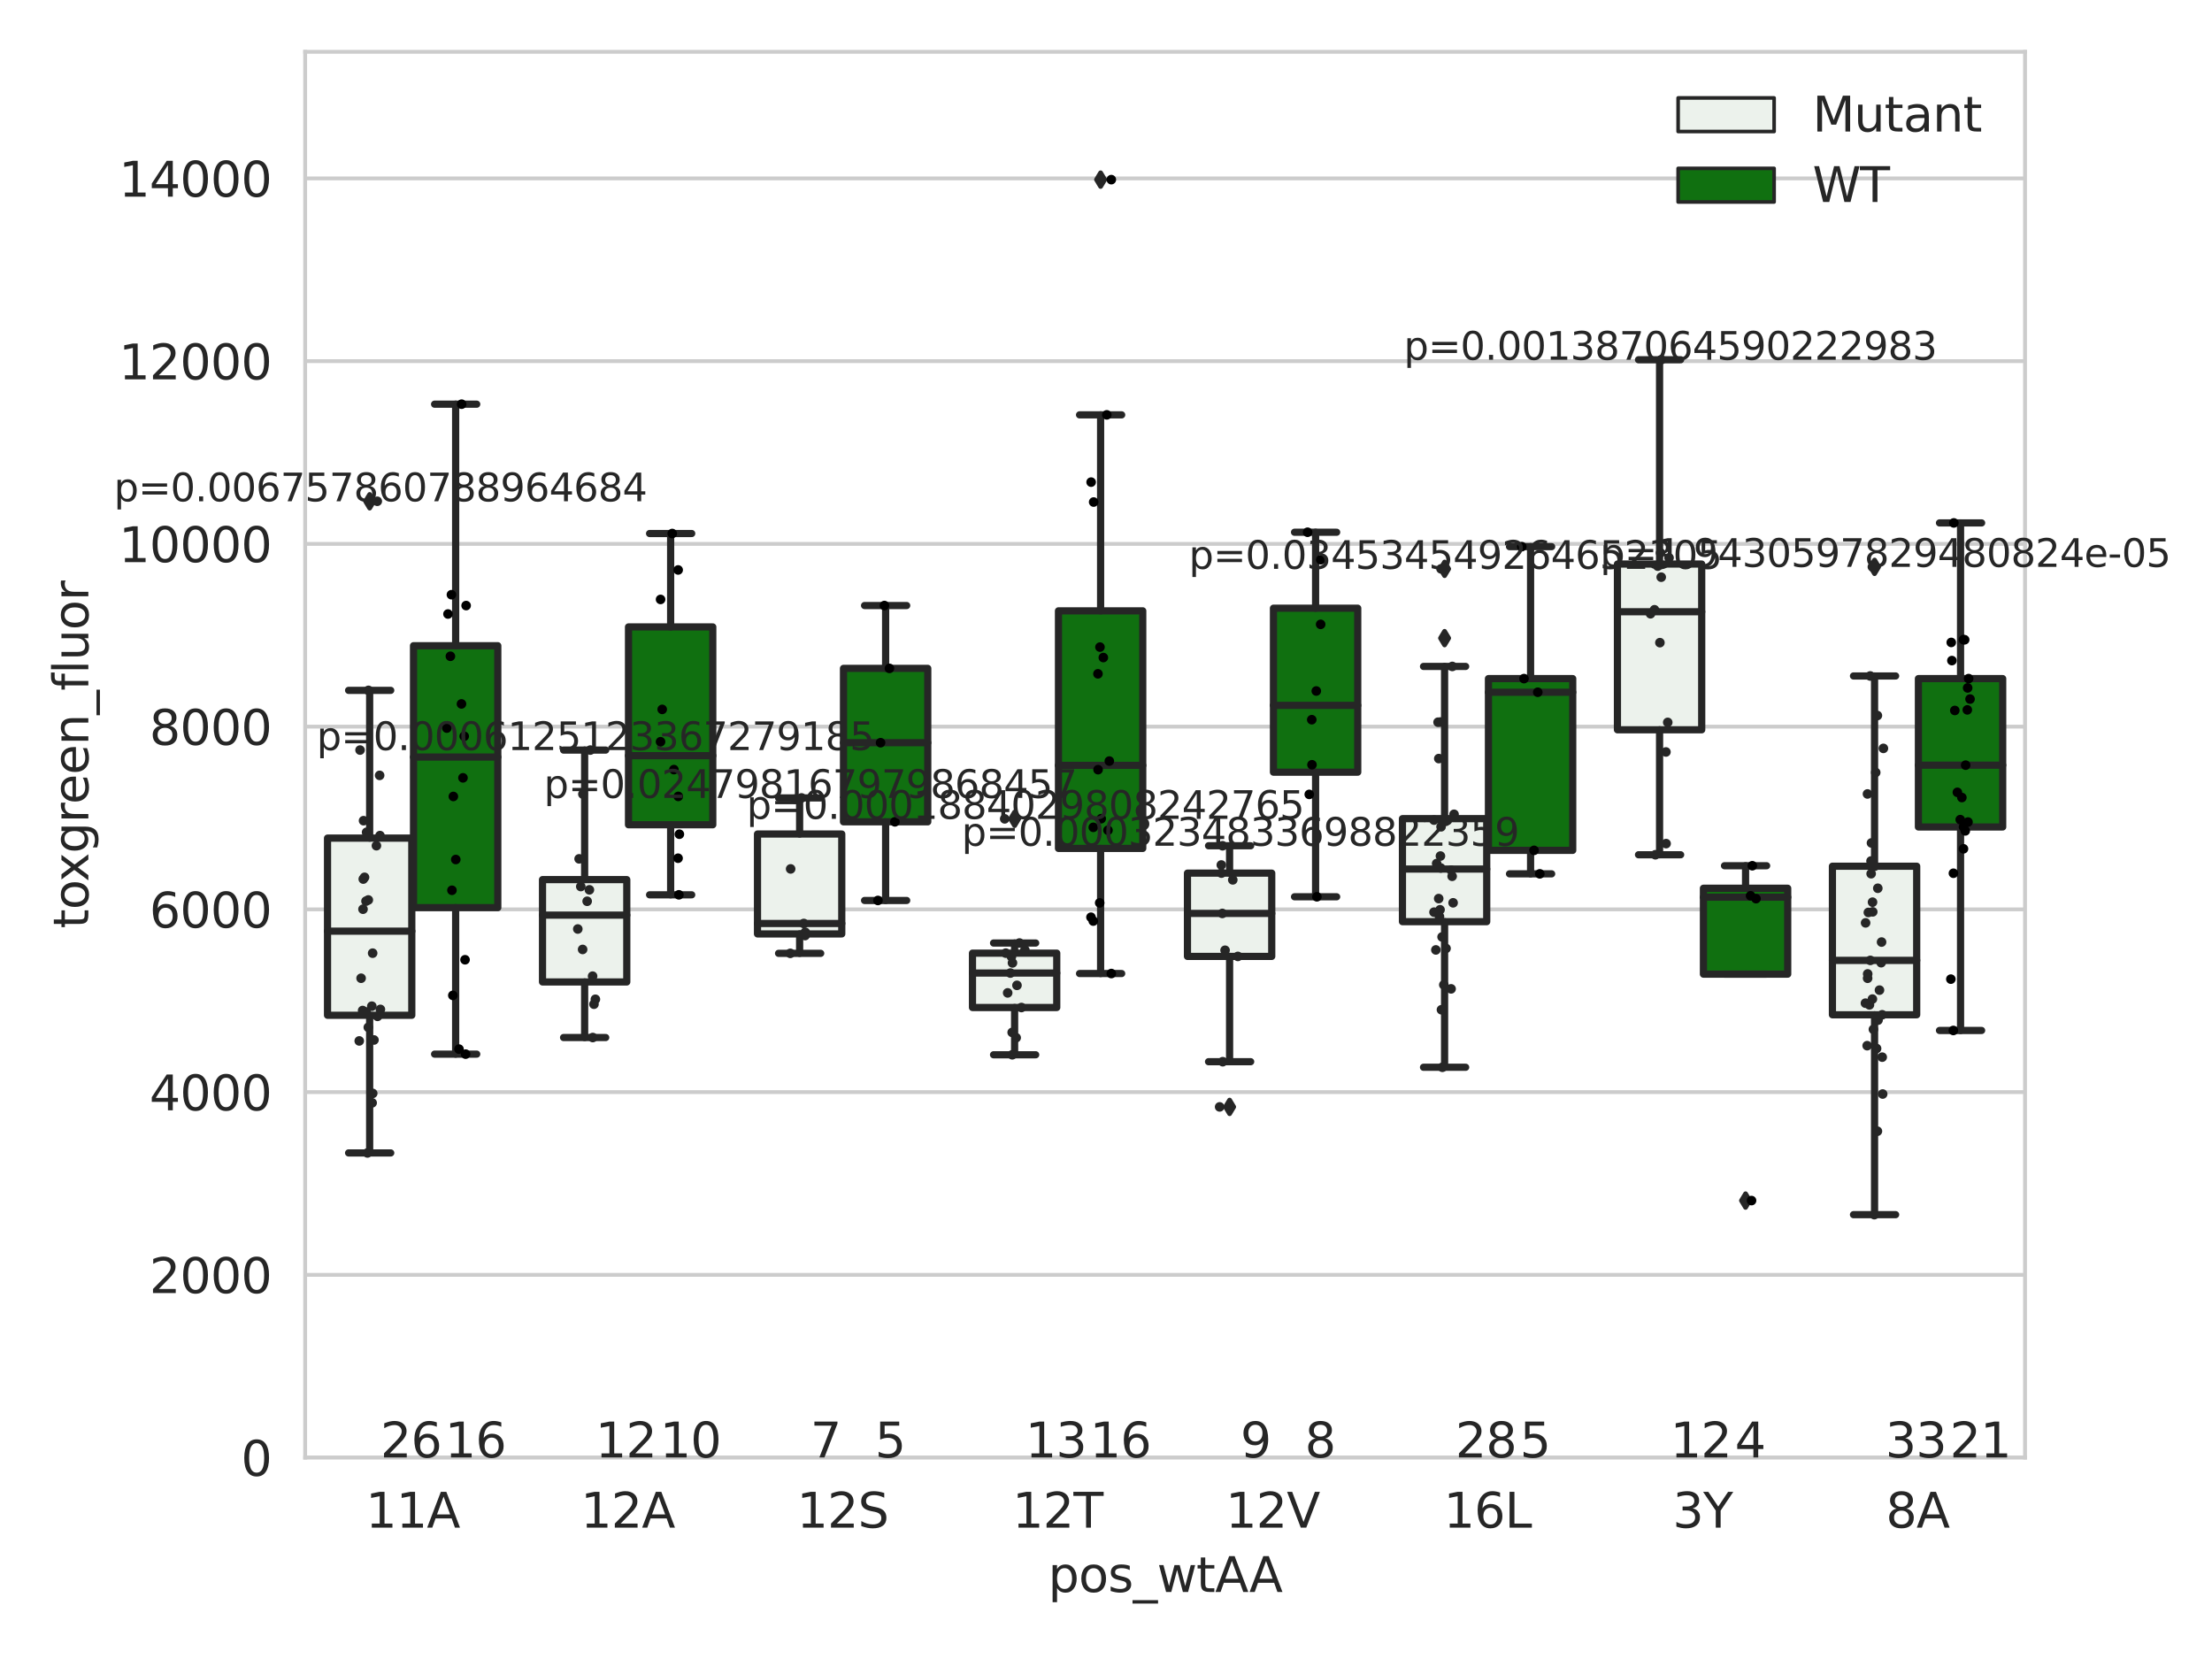 <?xml version="1.0" encoding="utf-8" standalone="no"?>
<!DOCTYPE svg PUBLIC "-//W3C//DTD SVG 1.1//EN"
  "http://www.w3.org/Graphics/SVG/1.1/DTD/svg11.dtd">
<svg xmlns:xlink="http://www.w3.org/1999/xlink" width="460.8pt" height="345.6pt" viewBox="0 0 460.8 345.6" xmlns="http://www.w3.org/2000/svg" version="1.1">
 <defs>
  <style type="text/css">*{stroke-linejoin: round; stroke-linecap: butt}</style>
 </defs>
 <g id="figure_1">
  <g id="patch_1">
   <path d="M 0 345.6 
L 460.8 345.6 
L 460.8 0 
L 0 0 
z
" style="fill: #ffffff"/>
  </g>
  <g id="axes_1">
   <g id="patch_2">
    <path d="M 63.571 303.64 
L 421.855 303.64 
L 421.855 10.8 
L 63.571 10.8 
z
" style="fill: #ffffff"/>
   </g>
   <g id="matplotlib.axis_1">
    <g id="xtick_1">
     <g id="text_1">
      <!-- 11A -->
      <g style="fill: #262626" transform="translate(76.181 318.238) scale(0.1 -0.1)">
       <defs>
        <path id="DejaVuSans-31" d="M 794 531 
L 1825 531 
L 1825 4091 
L 703 3866 
L 703 4441 
L 1819 4666 
L 2450 4666 
L 2450 531 
L 3481 531 
L 3481 0 
L 794 0 
L 794 531 
z
" transform="scale(0.016)"/>
        <path id="DejaVuSans-41" d="M 2188 4044 
L 1331 1722 
L 3047 1722 
L 2188 4044 
z
M 1831 4666 
L 2547 4666 
L 4325 0 
L 3669 0 
L 3244 1197 
L 1141 1197 
L 716 0 
L 50 0 
L 1831 4666 
z
" transform="scale(0.016)"/>
       </defs>
       <use xlink:href="#DejaVuSans-31"/>
       <use xlink:href="#DejaVuSans-31" x="63.623"/>
       <use xlink:href="#DejaVuSans-41" x="127.246"/>
      </g>
     </g>
    </g>
    <g id="xtick_2">
     <g id="text_2">
      <!-- 12A -->
      <g style="fill: #262626" transform="translate(120.967 318.238) scale(0.1 -0.1)">
       <defs>
        <path id="DejaVuSans-32" d="M 1228 531 
L 3431 531 
L 3431 0 
L 469 0 
L 469 531 
Q 828 903 1448 1529 
Q 2069 2156 2228 2338 
Q 2531 2678 2651 2914 
Q 2772 3150 2772 3378 
Q 2772 3750 2511 3984 
Q 2250 4219 1831 4219 
Q 1534 4219 1204 4116 
Q 875 4013 500 3803 
L 500 4441 
Q 881 4594 1212 4672 
Q 1544 4750 1819 4750 
Q 2544 4750 2975 4387 
Q 3406 4025 3406 3419 
Q 3406 3131 3298 2873 
Q 3191 2616 2906 2266 
Q 2828 2175 2409 1742 
Q 1991 1309 1228 531 
z
" transform="scale(0.016)"/>
       </defs>
       <use xlink:href="#DejaVuSans-31"/>
       <use xlink:href="#DejaVuSans-32" x="63.623"/>
       <use xlink:href="#DejaVuSans-41" x="127.246"/>
      </g>
     </g>
    </g>
    <g id="xtick_3">
     <g id="text_3">
      <!-- 12S -->
      <g style="fill: #262626" transform="translate(165.998 318.238) scale(0.1 -0.1)">
       <defs>
        <path id="DejaVuSans-53" d="M 3425 4513 
L 3425 3897 
Q 3066 4069 2747 4153 
Q 2428 4238 2131 4238 
Q 1616 4238 1336 4038 
Q 1056 3838 1056 3469 
Q 1056 3159 1242 3001 
Q 1428 2844 1947 2747 
L 2328 2669 
Q 3034 2534 3370 2195 
Q 3706 1856 3706 1288 
Q 3706 609 3251 259 
Q 2797 -91 1919 -91 
Q 1588 -91 1214 -16 
Q 841 59 441 206 
L 441 856 
Q 825 641 1194 531 
Q 1563 422 1919 422 
Q 2459 422 2753 634 
Q 3047 847 3047 1241 
Q 3047 1584 2836 1778 
Q 2625 1972 2144 2069 
L 1759 2144 
Q 1053 2284 737 2584 
Q 422 2884 422 3419 
Q 422 4038 858 4394 
Q 1294 4750 2059 4750 
Q 2388 4750 2728 4690 
Q 3069 4631 3425 4513 
z
" transform="scale(0.016)"/>
       </defs>
       <use xlink:href="#DejaVuSans-31"/>
       <use xlink:href="#DejaVuSans-32" x="63.623"/>
       <use xlink:href="#DejaVuSans-53" x="127.246"/>
      </g>
     </g>
    </g>
    <g id="xtick_4">
     <g id="text_4">
      <!-- 12T -->
      <g style="fill: #262626" transform="translate(210.904 318.238) scale(0.1 -0.1)">
       <defs>
        <path id="DejaVuSans-54" d="M -19 4666 
L 3928 4666 
L 3928 4134 
L 2272 4134 
L 2272 0 
L 1638 0 
L 1638 4134 
L -19 4134 
L -19 4666 
z
" transform="scale(0.016)"/>
       </defs>
       <use xlink:href="#DejaVuSans-31"/>
       <use xlink:href="#DejaVuSans-32" x="63.623"/>
       <use xlink:href="#DejaVuSans-54" x="127.246"/>
      </g>
     </g>
    </g>
    <g id="xtick_5">
     <g id="text_5">
      <!-- 12V -->
      <g style="fill: #262626" transform="translate(255.323 318.238) scale(0.1 -0.1)">
       <defs>
        <path id="DejaVuSans-56" d="M 1831 0 
L 50 4666 
L 709 4666 
L 2188 738 
L 3669 4666 
L 4325 4666 
L 2547 0 
L 1831 0 
z
" transform="scale(0.016)"/>
       </defs>
       <use xlink:href="#DejaVuSans-31"/>
       <use xlink:href="#DejaVuSans-32" x="63.623"/>
       <use xlink:href="#DejaVuSans-56" x="127.246"/>
      </g>
     </g>
    </g>
    <g id="xtick_6">
     <g id="text_6">
      <!-- 16L -->
      <g style="fill: #262626" transform="translate(300.743 318.238) scale(0.1 -0.1)">
       <defs>
        <path id="DejaVuSans-36" d="M 2113 2584 
Q 1688 2584 1439 2293 
Q 1191 2003 1191 1497 
Q 1191 994 1439 701 
Q 1688 409 2113 409 
Q 2538 409 2786 701 
Q 3034 994 3034 1497 
Q 3034 2003 2786 2293 
Q 2538 2584 2113 2584 
z
M 3366 4563 
L 3366 3988 
Q 3128 4100 2886 4159 
Q 2644 4219 2406 4219 
Q 1781 4219 1451 3797 
Q 1122 3375 1075 2522 
Q 1259 2794 1537 2939 
Q 1816 3084 2150 3084 
Q 2853 3084 3261 2657 
Q 3669 2231 3669 1497 
Q 3669 778 3244 343 
Q 2819 -91 2113 -91 
Q 1303 -91 875 529 
Q 447 1150 447 2328 
Q 447 3434 972 4092 
Q 1497 4750 2381 4750 
Q 2619 4750 2861 4703 
Q 3103 4656 3366 4563 
z
" transform="scale(0.016)"/>
        <path id="DejaVuSans-4c" d="M 628 4666 
L 1259 4666 
L 1259 531 
L 3531 531 
L 3531 0 
L 628 0 
L 628 4666 
z
" transform="scale(0.016)"/>
       </defs>
       <use xlink:href="#DejaVuSans-31"/>
       <use xlink:href="#DejaVuSans-36" x="63.623"/>
       <use xlink:href="#DejaVuSans-4c" x="127.246"/>
      </g>
     </g>
    </g>
    <g id="xtick_7">
     <g id="text_7">
      <!-- 3Y -->
      <g style="fill: #262626" transform="translate(348.442 318.238) scale(0.1 -0.1)">
       <defs>
        <path id="DejaVuSans-33" d="M 2597 2516 
Q 3050 2419 3304 2112 
Q 3559 1806 3559 1356 
Q 3559 666 3084 287 
Q 2609 -91 1734 -91 
Q 1441 -91 1130 -33 
Q 819 25 488 141 
L 488 750 
Q 750 597 1062 519 
Q 1375 441 1716 441 
Q 2309 441 2620 675 
Q 2931 909 2931 1356 
Q 2931 1769 2642 2001 
Q 2353 2234 1838 2234 
L 1294 2234 
L 1294 2753 
L 1863 2753 
Q 2328 2753 2575 2939 
Q 2822 3125 2822 3475 
Q 2822 3834 2567 4026 
Q 2313 4219 1838 4219 
Q 1578 4219 1281 4162 
Q 984 4106 628 3988 
L 628 4550 
Q 988 4650 1302 4700 
Q 1616 4750 1894 4750 
Q 2613 4750 3031 4423 
Q 3450 4097 3450 3541 
Q 3450 3153 3228 2886 
Q 3006 2619 2597 2516 
z
" transform="scale(0.016)"/>
        <path id="DejaVuSans-59" d="M -13 4666 
L 666 4666 
L 1959 2747 
L 3244 4666 
L 3922 4666 
L 2272 2222 
L 2272 0 
L 1638 0 
L 1638 2222 
L -13 4666 
z
" transform="scale(0.016)"/>
       </defs>
       <use xlink:href="#DejaVuSans-33"/>
       <use xlink:href="#DejaVuSans-59" x="63.623"/>
      </g>
     </g>
    </g>
    <g id="xtick_8">
     <g id="text_8">
      <!-- 8A -->
      <g style="fill: #262626" transform="translate(392.861 318.238) scale(0.1 -0.1)">
       <defs>
        <path id="DejaVuSans-38" d="M 2034 2216 
Q 1584 2216 1326 1975 
Q 1069 1734 1069 1313 
Q 1069 891 1326 650 
Q 1584 409 2034 409 
Q 2484 409 2743 651 
Q 3003 894 3003 1313 
Q 3003 1734 2745 1975 
Q 2488 2216 2034 2216 
z
M 1403 2484 
Q 997 2584 770 2862 
Q 544 3141 544 3541 
Q 544 4100 942 4425 
Q 1341 4750 2034 4750 
Q 2731 4750 3128 4425 
Q 3525 4100 3525 3541 
Q 3525 3141 3298 2862 
Q 3072 2584 2669 2484 
Q 3125 2378 3379 2068 
Q 3634 1759 3634 1313 
Q 3634 634 3220 271 
Q 2806 -91 2034 -91 
Q 1263 -91 848 271 
Q 434 634 434 1313 
Q 434 1759 690 2068 
Q 947 2378 1403 2484 
z
M 1172 3481 
Q 1172 3119 1398 2916 
Q 1625 2713 2034 2713 
Q 2441 2713 2670 2916 
Q 2900 3119 2900 3481 
Q 2900 3844 2670 4047 
Q 2441 4250 2034 4250 
Q 1625 4250 1398 4047 
Q 1172 3844 1172 3481 
z
" transform="scale(0.016)"/>
       </defs>
       <use xlink:href="#DejaVuSans-38"/>
       <use xlink:href="#DejaVuSans-41" x="63.623"/>
      </g>
     </g>
    </g>
    <g id="text_9">
     <!-- pos_wtAA -->
     <g style="fill: #262626" transform="translate(218.348 331.638) scale(0.1 -0.1)">
      <defs>
       <path id="DejaVuSans-70" d="M 1159 525 
L 1159 -1331 
L 581 -1331 
L 581 3500 
L 1159 3500 
L 1159 2969 
Q 1341 3281 1617 3432 
Q 1894 3584 2278 3584 
Q 2916 3584 3314 3078 
Q 3713 2572 3713 1747 
Q 3713 922 3314 415 
Q 2916 -91 2278 -91 
Q 1894 -91 1617 61 
Q 1341 213 1159 525 
z
M 3116 1747 
Q 3116 2381 2855 2742 
Q 2594 3103 2138 3103 
Q 1681 3103 1420 2742 
Q 1159 2381 1159 1747 
Q 1159 1113 1420 752 
Q 1681 391 2138 391 
Q 2594 391 2855 752 
Q 3116 1113 3116 1747 
z
" transform="scale(0.016)"/>
       <path id="DejaVuSans-6f" d="M 1959 3097 
Q 1497 3097 1228 2736 
Q 959 2375 959 1747 
Q 959 1119 1226 758 
Q 1494 397 1959 397 
Q 2419 397 2687 759 
Q 2956 1122 2956 1747 
Q 2956 2369 2687 2733 
Q 2419 3097 1959 3097 
z
M 1959 3584 
Q 2709 3584 3137 3096 
Q 3566 2609 3566 1747 
Q 3566 888 3137 398 
Q 2709 -91 1959 -91 
Q 1206 -91 779 398 
Q 353 888 353 1747 
Q 353 2609 779 3096 
Q 1206 3584 1959 3584 
z
" transform="scale(0.016)"/>
       <path id="DejaVuSans-73" d="M 2834 3397 
L 2834 2853 
Q 2591 2978 2328 3040 
Q 2066 3103 1784 3103 
Q 1356 3103 1142 2972 
Q 928 2841 928 2578 
Q 928 2378 1081 2264 
Q 1234 2150 1697 2047 
L 1894 2003 
Q 2506 1872 2764 1633 
Q 3022 1394 3022 966 
Q 3022 478 2636 193 
Q 2250 -91 1575 -91 
Q 1294 -91 989 -36 
Q 684 19 347 128 
L 347 722 
Q 666 556 975 473 
Q 1284 391 1588 391 
Q 1994 391 2212 530 
Q 2431 669 2431 922 
Q 2431 1156 2273 1281 
Q 2116 1406 1581 1522 
L 1381 1569 
Q 847 1681 609 1914 
Q 372 2147 372 2553 
Q 372 3047 722 3315 
Q 1072 3584 1716 3584 
Q 2034 3584 2315 3537 
Q 2597 3491 2834 3397 
z
" transform="scale(0.016)"/>
       <path id="DejaVuSans-5f" d="M 3263 -1063 
L 3263 -1509 
L -63 -1509 
L -63 -1063 
L 3263 -1063 
z
" transform="scale(0.016)"/>
       <path id="DejaVuSans-77" d="M 269 3500 
L 844 3500 
L 1563 769 
L 2278 3500 
L 2956 3500 
L 3675 769 
L 4391 3500 
L 4966 3500 
L 4050 0 
L 3372 0 
L 2619 2869 
L 1863 0 
L 1184 0 
L 269 3500 
z
" transform="scale(0.016)"/>
       <path id="DejaVuSans-74" d="M 1172 4494 
L 1172 3500 
L 2356 3500 
L 2356 3053 
L 1172 3053 
L 1172 1153 
Q 1172 725 1289 603 
Q 1406 481 1766 481 
L 2356 481 
L 2356 0 
L 1766 0 
Q 1100 0 847 248 
Q 594 497 594 1153 
L 594 3053 
L 172 3053 
L 172 3500 
L 594 3500 
L 594 4494 
L 1172 4494 
z
" transform="scale(0.016)"/>
      </defs>
      <use xlink:href="#DejaVuSans-70"/>
      <use xlink:href="#DejaVuSans-6f" x="63.477"/>
      <use xlink:href="#DejaVuSans-73" x="124.658"/>
      <use xlink:href="#DejaVuSans-5f" x="176.758"/>
      <use xlink:href="#DejaVuSans-77" x="226.758"/>
      <use xlink:href="#DejaVuSans-74" x="308.545"/>
      <use xlink:href="#DejaVuSans-41" x="347.754"/>
      <use xlink:href="#DejaVuSans-41" x="418.912"/>
     </g>
    </g>
   </g>
   <g id="matplotlib.axis_2">
    <g id="ytick_1">
     <g id="line2d_1">
      <path d="M 63.571 303.64 
L 421.855 303.64 
" clip-path="url(#p56068dfb1a)" style="fill: none; stroke: #cccccc; stroke-width: 0.8; stroke-linecap: round"/>
     </g>
     <g id="text_10">
      <!-- 0 -->
      <g style="fill: #262626" transform="translate(50.209 307.439) scale(0.1 -0.1)">
       <defs>
        <path id="DejaVuSans-30" d="M 2034 4250 
Q 1547 4250 1301 3770 
Q 1056 3291 1056 2328 
Q 1056 1369 1301 889 
Q 1547 409 2034 409 
Q 2525 409 2770 889 
Q 3016 1369 3016 2328 
Q 3016 3291 2770 3770 
Q 2525 4250 2034 4250 
z
M 2034 4750 
Q 2819 4750 3233 4129 
Q 3647 3509 3647 2328 
Q 3647 1150 3233 529 
Q 2819 -91 2034 -91 
Q 1250 -91 836 529 
Q 422 1150 422 2328 
Q 422 3509 836 4129 
Q 1250 4750 2034 4750 
z
" transform="scale(0.016)"/>
       </defs>
       <use xlink:href="#DejaVuSans-30"/>
      </g>
     </g>
    </g>
    <g id="ytick_2">
     <g id="line2d_2">
      <path d="M 63.571 265.572 
L 421.855 265.572 
" clip-path="url(#p56068dfb1a)" style="fill: none; stroke: #cccccc; stroke-width: 0.8; stroke-linecap: round"/>
     </g>
     <g id="text_11">
      <!-- 2000 -->
      <g style="fill: #262626" transform="translate(31.121 269.371) scale(0.1 -0.1)">
       <use xlink:href="#DejaVuSans-32"/>
       <use xlink:href="#DejaVuSans-30" x="63.623"/>
       <use xlink:href="#DejaVuSans-30" x="127.246"/>
       <use xlink:href="#DejaVuSans-30" x="190.869"/>
      </g>
     </g>
    </g>
    <g id="ytick_3">
     <g id="line2d_3">
      <path d="M 63.571 227.504 
L 421.855 227.504 
" clip-path="url(#p56068dfb1a)" style="fill: none; stroke: #cccccc; stroke-width: 0.8; stroke-linecap: round"/>
     </g>
     <g id="text_12">
      <!-- 4000 -->
      <g style="fill: #262626" transform="translate(31.121 231.303) scale(0.1 -0.1)">
       <defs>
        <path id="DejaVuSans-34" d="M 2419 4116 
L 825 1625 
L 2419 1625 
L 2419 4116 
z
M 2253 4666 
L 3047 4666 
L 3047 1625 
L 3713 1625 
L 3713 1100 
L 3047 1100 
L 3047 0 
L 2419 0 
L 2419 1100 
L 313 1100 
L 313 1709 
L 2253 4666 
z
" transform="scale(0.016)"/>
       </defs>
       <use xlink:href="#DejaVuSans-34"/>
       <use xlink:href="#DejaVuSans-30" x="63.623"/>
       <use xlink:href="#DejaVuSans-30" x="127.246"/>
       <use xlink:href="#DejaVuSans-30" x="190.869"/>
      </g>
     </g>
    </g>
    <g id="ytick_4">
     <g id="line2d_4">
      <path d="M 63.571 189.436 
L 421.855 189.436 
" clip-path="url(#p56068dfb1a)" style="fill: none; stroke: #cccccc; stroke-width: 0.8; stroke-linecap: round"/>
     </g>
     <g id="text_13">
      <!-- 6000 -->
      <g style="fill: #262626" transform="translate(31.121 193.235) scale(0.1 -0.1)">
       <use xlink:href="#DejaVuSans-36"/>
       <use xlink:href="#DejaVuSans-30" x="63.623"/>
       <use xlink:href="#DejaVuSans-30" x="127.246"/>
       <use xlink:href="#DejaVuSans-30" x="190.869"/>
      </g>
     </g>
    </g>
    <g id="ytick_5">
     <g id="line2d_5">
      <path d="M 63.571 151.368 
L 421.855 151.368 
" clip-path="url(#p56068dfb1a)" style="fill: none; stroke: #cccccc; stroke-width: 0.8; stroke-linecap: round"/>
     </g>
     <g id="text_14">
      <!-- 8000 -->
      <g style="fill: #262626" transform="translate(31.121 155.167) scale(0.1 -0.1)">
       <use xlink:href="#DejaVuSans-38"/>
       <use xlink:href="#DejaVuSans-30" x="63.623"/>
       <use xlink:href="#DejaVuSans-30" x="127.246"/>
       <use xlink:href="#DejaVuSans-30" x="190.869"/>
      </g>
     </g>
    </g>
    <g id="ytick_6">
     <g id="line2d_6">
      <path d="M 63.571 113.299 
L 421.855 113.299 
" clip-path="url(#p56068dfb1a)" style="fill: none; stroke: #cccccc; stroke-width: 0.8; stroke-linecap: round"/>
     </g>
     <g id="text_15">
      <!-- 10000 -->
      <g style="fill: #262626" transform="translate(24.759 117.099) scale(0.1 -0.1)">
       <use xlink:href="#DejaVuSans-31"/>
       <use xlink:href="#DejaVuSans-30" x="63.623"/>
       <use xlink:href="#DejaVuSans-30" x="127.246"/>
       <use xlink:href="#DejaVuSans-30" x="190.869"/>
       <use xlink:href="#DejaVuSans-30" x="254.492"/>
      </g>
     </g>
    </g>
    <g id="ytick_7">
     <g id="line2d_7">
      <path d="M 63.571 75.231 
L 421.855 75.231 
" clip-path="url(#p56068dfb1a)" style="fill: none; stroke: #cccccc; stroke-width: 0.8; stroke-linecap: round"/>
     </g>
     <g id="text_16">
      <!-- 12000 -->
      <g style="fill: #262626" transform="translate(24.759 79.03) scale(0.1 -0.1)">
       <use xlink:href="#DejaVuSans-31"/>
       <use xlink:href="#DejaVuSans-32" x="63.623"/>
       <use xlink:href="#DejaVuSans-30" x="127.246"/>
       <use xlink:href="#DejaVuSans-30" x="190.869"/>
       <use xlink:href="#DejaVuSans-30" x="254.492"/>
      </g>
     </g>
    </g>
    <g id="ytick_8">
     <g id="line2d_8">
      <path d="M 63.571 37.163 
L 421.855 37.163 
" clip-path="url(#p56068dfb1a)" style="fill: none; stroke: #cccccc; stroke-width: 0.8; stroke-linecap: round"/>
     </g>
     <g id="text_17">
      <!-- 14000 -->
      <g style="fill: #262626" transform="translate(24.759 40.962) scale(0.1 -0.1)">
       <use xlink:href="#DejaVuSans-31"/>
       <use xlink:href="#DejaVuSans-34" x="63.623"/>
       <use xlink:href="#DejaVuSans-30" x="127.246"/>
       <use xlink:href="#DejaVuSans-30" x="190.869"/>
       <use xlink:href="#DejaVuSans-30" x="254.492"/>
      </g>
     </g>
    </g>
    <g id="text_18">
     <!-- toxgreen_fluor -->
     <g style="fill: #262626" transform="translate(18.401 193.415) rotate(-90) scale(0.1 -0.1)">
      <defs>
       <path id="DejaVuSans-78" d="M 3513 3500 
L 2247 1797 
L 3578 0 
L 2900 0 
L 1881 1375 
L 863 0 
L 184 0 
L 1544 1831 
L 300 3500 
L 978 3500 
L 1906 2253 
L 2834 3500 
L 3513 3500 
z
" transform="scale(0.016)"/>
       <path id="DejaVuSans-67" d="M 2906 1791 
Q 2906 2416 2648 2759 
Q 2391 3103 1925 3103 
Q 1463 3103 1205 2759 
Q 947 2416 947 1791 
Q 947 1169 1205 825 
Q 1463 481 1925 481 
Q 2391 481 2648 825 
Q 2906 1169 2906 1791 
z
M 3481 434 
Q 3481 -459 3084 -895 
Q 2688 -1331 1869 -1331 
Q 1566 -1331 1297 -1286 
Q 1028 -1241 775 -1147 
L 775 -588 
Q 1028 -725 1275 -790 
Q 1522 -856 1778 -856 
Q 2344 -856 2625 -561 
Q 2906 -266 2906 331 
L 2906 616 
Q 2728 306 2450 153 
Q 2172 0 1784 0 
Q 1141 0 747 490 
Q 353 981 353 1791 
Q 353 2603 747 3093 
Q 1141 3584 1784 3584 
Q 2172 3584 2450 3431 
Q 2728 3278 2906 2969 
L 2906 3500 
L 3481 3500 
L 3481 434 
z
" transform="scale(0.016)"/>
       <path id="DejaVuSans-72" d="M 2631 2963 
Q 2534 3019 2420 3045 
Q 2306 3072 2169 3072 
Q 1681 3072 1420 2755 
Q 1159 2438 1159 1844 
L 1159 0 
L 581 0 
L 581 3500 
L 1159 3500 
L 1159 2956 
Q 1341 3275 1631 3429 
Q 1922 3584 2338 3584 
Q 2397 3584 2469 3576 
Q 2541 3569 2628 3553 
L 2631 2963 
z
" transform="scale(0.016)"/>
       <path id="DejaVuSans-65" d="M 3597 1894 
L 3597 1613 
L 953 1613 
Q 991 1019 1311 708 
Q 1631 397 2203 397 
Q 2534 397 2845 478 
Q 3156 559 3463 722 
L 3463 178 
Q 3153 47 2828 -22 
Q 2503 -91 2169 -91 
Q 1331 -91 842 396 
Q 353 884 353 1716 
Q 353 2575 817 3079 
Q 1281 3584 2069 3584 
Q 2775 3584 3186 3129 
Q 3597 2675 3597 1894 
z
M 3022 2063 
Q 3016 2534 2758 2815 
Q 2500 3097 2075 3097 
Q 1594 3097 1305 2825 
Q 1016 2553 972 2059 
L 3022 2063 
z
" transform="scale(0.016)"/>
       <path id="DejaVuSans-6e" d="M 3513 2113 
L 3513 0 
L 2938 0 
L 2938 2094 
Q 2938 2591 2744 2837 
Q 2550 3084 2163 3084 
Q 1697 3084 1428 2787 
Q 1159 2491 1159 1978 
L 1159 0 
L 581 0 
L 581 3500 
L 1159 3500 
L 1159 2956 
Q 1366 3272 1645 3428 
Q 1925 3584 2291 3584 
Q 2894 3584 3203 3211 
Q 3513 2838 3513 2113 
z
" transform="scale(0.016)"/>
       <path id="DejaVuSans-66" d="M 2375 4863 
L 2375 4384 
L 1825 4384 
Q 1516 4384 1395 4259 
Q 1275 4134 1275 3809 
L 1275 3500 
L 2222 3500 
L 2222 3053 
L 1275 3053 
L 1275 0 
L 697 0 
L 697 3053 
L 147 3053 
L 147 3500 
L 697 3500 
L 697 3744 
Q 697 4328 969 4595 
Q 1241 4863 1831 4863 
L 2375 4863 
z
" transform="scale(0.016)"/>
       <path id="DejaVuSans-6c" d="M 603 4863 
L 1178 4863 
L 1178 0 
L 603 0 
L 603 4863 
z
" transform="scale(0.016)"/>
       <path id="DejaVuSans-75" d="M 544 1381 
L 544 3500 
L 1119 3500 
L 1119 1403 
Q 1119 906 1312 657 
Q 1506 409 1894 409 
Q 2359 409 2629 706 
Q 2900 1003 2900 1516 
L 2900 3500 
L 3475 3500 
L 3475 0 
L 2900 0 
L 2900 538 
Q 2691 219 2414 64 
Q 2138 -91 1772 -91 
Q 1169 -91 856 284 
Q 544 659 544 1381 
z
M 1991 3584 
L 1991 3584 
z
" transform="scale(0.016)"/>
      </defs>
      <use xlink:href="#DejaVuSans-74"/>
      <use xlink:href="#DejaVuSans-6f" x="39.209"/>
      <use xlink:href="#DejaVuSans-78" x="97.266"/>
      <use xlink:href="#DejaVuSans-67" x="156.445"/>
      <use xlink:href="#DejaVuSans-72" x="219.922"/>
      <use xlink:href="#DejaVuSans-65" x="258.785"/>
      <use xlink:href="#DejaVuSans-65" x="320.309"/>
      <use xlink:href="#DejaVuSans-6e" x="381.832"/>
      <use xlink:href="#DejaVuSans-5f" x="445.211"/>
      <use xlink:href="#DejaVuSans-66" x="495.211"/>
      <use xlink:href="#DejaVuSans-6c" x="530.416"/>
      <use xlink:href="#DejaVuSans-75" x="558.199"/>
      <use xlink:href="#DejaVuSans-6f" x="621.578"/>
      <use xlink:href="#DejaVuSans-72" x="682.76"/>
     </g>
    </g>
   </g>
   <g id="patch_3">
    <path d="M 68.229 211.499 
L 85.785 211.499 
L 85.785 174.594 
L 68.229 174.594 
L 68.229 211.499 
z
" clip-path="url(#p56068dfb1a)" style="fill: #ecf2ec; stroke: #262626; stroke-width: 1.5; stroke-linejoin: miter"/>
   </g>
   <g id="patch_4">
    <path d="M 86.143 189.079 
L 103.699 189.079 
L 103.699 134.513 
L 86.143 134.513 
L 86.143 189.079 
z
" clip-path="url(#p56068dfb1a)" style="fill: #107010; stroke: #262626; stroke-width: 1.5; stroke-linejoin: miter"/>
   </g>
   <g id="patch_5">
    <path d="M 113.014 204.556 
L 130.57 204.556 
L 130.57 183.239 
L 113.014 183.239 
L 113.014 204.556 
z
" clip-path="url(#p56068dfb1a)" style="fill: #ecf2ec; stroke: #262626; stroke-width: 1.5; stroke-linejoin: miter"/>
   </g>
   <g id="patch_6">
    <path d="M 130.929 171.813 
L 148.485 171.813 
L 148.485 130.6 
L 130.929 130.6 
L 130.929 171.813 
z
" clip-path="url(#p56068dfb1a)" style="fill: #107010; stroke: #262626; stroke-width: 1.5; stroke-linejoin: miter"/>
   </g>
   <g id="patch_7">
    <path d="M 157.8 194.553 
L 175.356 194.553 
L 175.356 173.743 
L 157.8 173.743 
L 157.8 194.553 
z
" clip-path="url(#p56068dfb1a)" style="fill: #ecf2ec; stroke: #262626; stroke-width: 1.5; stroke-linejoin: miter"/>
   </g>
   <g id="patch_8">
    <path d="M 175.714 171.201 
L 193.27 171.201 
L 193.27 139.236 
L 175.714 139.236 
L 175.714 171.201 
z
" clip-path="url(#p56068dfb1a)" style="fill: #107010; stroke: #262626; stroke-width: 1.5; stroke-linejoin: miter"/>
   </g>
   <g id="patch_9">
    <path d="M 202.585 209.885 
L 220.141 209.885 
L 220.141 198.557 
L 202.585 198.557 
L 202.585 209.885 
z
" clip-path="url(#p56068dfb1a)" style="fill: #ecf2ec; stroke: #262626; stroke-width: 1.5; stroke-linejoin: miter"/>
   </g>
   <g id="patch_10">
    <path d="M 220.5 176.739 
L 238.055 176.739 
L 238.055 127.25 
L 220.5 127.25 
L 220.5 176.739 
z
" clip-path="url(#p56068dfb1a)" style="fill: #107010; stroke: #262626; stroke-width: 1.5; stroke-linejoin: miter"/>
   </g>
   <g id="patch_11">
    <path d="M 247.371 199.238 
L 264.927 199.238 
L 264.927 181.887 
L 247.371 181.887 
L 247.371 199.238 
z
" clip-path="url(#p56068dfb1a)" style="fill: #ecf2ec; stroke: #262626; stroke-width: 1.5; stroke-linejoin: miter"/>
   </g>
   <g id="patch_12">
    <path d="M 265.285 160.858 
L 282.841 160.858 
L 282.841 126.7 
L 265.285 126.7 
L 265.285 160.858 
z
" clip-path="url(#p56068dfb1a)" style="fill: #107010; stroke: #262626; stroke-width: 1.5; stroke-linejoin: miter"/>
   </g>
   <g id="patch_13">
    <path d="M 292.156 191.999 
L 309.712 191.999 
L 309.712 170.539 
L 292.156 170.539 
L 292.156 191.999 
z
" clip-path="url(#p56068dfb1a)" style="fill: #ecf2ec; stroke: #262626; stroke-width: 1.5; stroke-linejoin: miter"/>
   </g>
   <g id="patch_14">
    <path d="M 310.07 177.144 
L 327.626 177.144 
L 327.626 141.366 
L 310.07 141.366 
L 310.07 177.144 
z
" clip-path="url(#p56068dfb1a)" style="fill: #107010; stroke: #262626; stroke-width: 1.5; stroke-linejoin: miter"/>
   </g>
   <g id="patch_15">
    <path d="M 336.942 152.028 
L 354.498 152.028 
L 354.498 117.502 
L 336.942 117.502 
L 336.942 152.028 
z
" clip-path="url(#p56068dfb1a)" style="fill: #ecf2ec; stroke: #262626; stroke-width: 1.5; stroke-linejoin: miter"/>
   </g>
   <g id="patch_16">
    <path d="M 354.856 202.931 
L 372.412 202.931 
L 372.412 185.039 
L 354.856 185.039 
L 354.856 202.931 
z
" clip-path="url(#p56068dfb1a)" style="fill: #107010; stroke: #262626; stroke-width: 1.5; stroke-linejoin: miter"/>
   </g>
   <g id="patch_17">
    <path d="M 381.727 211.399 
L 399.283 211.399 
L 399.283 180.446 
L 381.727 180.446 
L 381.727 211.399 
z
" clip-path="url(#p56068dfb1a)" style="fill: #ecf2ec; stroke: #262626; stroke-width: 1.5; stroke-linejoin: miter"/>
   </g>
   <g id="patch_18">
    <path d="M 399.641 172.275 
L 417.197 172.275 
L 417.197 141.366 
L 399.641 141.366 
L 399.641 172.275 
z
" clip-path="url(#p56068dfb1a)" style="fill: #107010; stroke: #262626; stroke-width: 1.5; stroke-linejoin: miter"/>
   </g>
   <g id="patch_19">
    <path d="M 85.964 303.64 
L 85.964 303.64 
L 85.964 303.64 
L 85.964 303.64 
z
" clip-path="url(#p56068dfb1a)" style="fill: #ecf2ec; stroke: #262626; stroke-width: 0.75; stroke-linejoin: miter"/>
   </g>
   <g id="patch_20">
    <path d="M 85.964 303.64 
L 85.964 303.64 
L 85.964 303.64 
L 85.964 303.64 
z
" clip-path="url(#p56068dfb1a)" style="fill: #107010; stroke: #262626; stroke-width: 0.75; stroke-linejoin: miter"/>
   </g>
   <g id="PathCollection_1"/>
   <g id="PathCollection_2"/>
   <g id="line2d_9">
    <path d="M 77.007 211.499 
L 77.007 240.177 
" clip-path="url(#p56068dfb1a)" style="fill: none; stroke: #262626; stroke-width: 1.5; stroke-linecap: round"/>
   </g>
   <g id="line2d_10">
    <path d="M 77.007 174.594 
L 77.007 143.815 
" clip-path="url(#p56068dfb1a)" style="fill: none; stroke: #262626; stroke-width: 1.5; stroke-linecap: round"/>
   </g>
   <g id="line2d_11">
    <path d="M 72.618 240.177 
L 81.396 240.177 
" clip-path="url(#p56068dfb1a)" style="fill: none; stroke: #262626; stroke-width: 1.5; stroke-linecap: round"/>
   </g>
   <g id="line2d_12">
    <path d="M 72.618 143.815 
L 81.396 143.815 
" clip-path="url(#p56068dfb1a)" style="fill: none; stroke: #262626; stroke-width: 1.5; stroke-linecap: round"/>
   </g>
   <g id="line2d_13">
    <defs>
     <path id="me75c85d59e" d="M -0 1.414 
L 0.849 0 
L 0 -1.414 
L -0.849 -0 
z
" style="stroke: #262626; stroke-linejoin: miter"/>
    </defs>
    <g clip-path="url(#p56068dfb1a)">
     <use xlink:href="#me75c85d59e" x="77.007" y="104.426" style="fill: #262626; stroke: #262626; stroke-linejoin: miter"/>
    </g>
   </g>
   <g id="line2d_14">
    <path d="M 94.921 189.079 
L 94.921 219.596 
" clip-path="url(#p56068dfb1a)" style="fill: none; stroke: #262626; stroke-width: 1.5; stroke-linecap: round"/>
   </g>
   <g id="line2d_15">
    <path d="M 94.921 134.513 
L 94.921 84.199 
" clip-path="url(#p56068dfb1a)" style="fill: none; stroke: #262626; stroke-width: 1.5; stroke-linecap: round"/>
   </g>
   <g id="line2d_16">
    <path d="M 90.532 219.596 
L 99.31 219.596 
" clip-path="url(#p56068dfb1a)" style="fill: none; stroke: #262626; stroke-width: 1.5; stroke-linecap: round"/>
   </g>
   <g id="line2d_17">
    <path d="M 90.532 84.199 
L 99.31 84.199 
" clip-path="url(#p56068dfb1a)" style="fill: none; stroke: #262626; stroke-width: 1.5; stroke-linecap: round"/>
   </g>
   <g id="line2d_18"/>
   <g id="line2d_19">
    <path d="M 121.792 204.556 
L 121.792 216.137 
" clip-path="url(#p56068dfb1a)" style="fill: none; stroke: #262626; stroke-width: 1.5; stroke-linecap: round"/>
   </g>
   <g id="line2d_20">
    <path d="M 121.792 183.239 
L 121.792 156.256 
" clip-path="url(#p56068dfb1a)" style="fill: none; stroke: #262626; stroke-width: 1.5; stroke-linecap: round"/>
   </g>
   <g id="line2d_21">
    <path d="M 117.403 216.137 
L 126.181 216.137 
" clip-path="url(#p56068dfb1a)" style="fill: none; stroke: #262626; stroke-width: 1.5; stroke-linecap: round"/>
   </g>
   <g id="line2d_22">
    <path d="M 117.403 156.256 
L 126.181 156.256 
" clip-path="url(#p56068dfb1a)" style="fill: none; stroke: #262626; stroke-width: 1.5; stroke-linecap: round"/>
   </g>
   <g id="line2d_23"/>
   <g id="line2d_24">
    <path d="M 139.707 171.813 
L 139.707 186.406 
" clip-path="url(#p56068dfb1a)" style="fill: none; stroke: #262626; stroke-width: 1.5; stroke-linecap: round"/>
   </g>
   <g id="line2d_25">
    <path d="M 139.707 130.6 
L 139.707 111.142 
" clip-path="url(#p56068dfb1a)" style="fill: none; stroke: #262626; stroke-width: 1.5; stroke-linecap: round"/>
   </g>
   <g id="line2d_26">
    <path d="M 135.318 186.406 
L 144.096 186.406 
" clip-path="url(#p56068dfb1a)" style="fill: none; stroke: #262626; stroke-width: 1.5; stroke-linecap: round"/>
   </g>
   <g id="line2d_27">
    <path d="M 135.318 111.142 
L 144.096 111.142 
" clip-path="url(#p56068dfb1a)" style="fill: none; stroke: #262626; stroke-width: 1.5; stroke-linecap: round"/>
   </g>
   <g id="line2d_28"/>
   <g id="line2d_29">
    <path d="M 166.578 194.553 
L 166.578 198.6 
" clip-path="url(#p56068dfb1a)" style="fill: none; stroke: #262626; stroke-width: 1.5; stroke-linecap: round"/>
   </g>
   <g id="line2d_30">
    <path d="M 166.578 173.743 
L 166.578 166.223 
" clip-path="url(#p56068dfb1a)" style="fill: none; stroke: #262626; stroke-width: 1.5; stroke-linecap: round"/>
   </g>
   <g id="line2d_31">
    <path d="M 162.189 198.6 
L 170.967 198.6 
" clip-path="url(#p56068dfb1a)" style="fill: none; stroke: #262626; stroke-width: 1.5; stroke-linecap: round"/>
   </g>
   <g id="line2d_32">
    <path d="M 162.189 166.223 
L 170.967 166.223 
" clip-path="url(#p56068dfb1a)" style="fill: none; stroke: #262626; stroke-width: 1.5; stroke-linecap: round"/>
   </g>
   <g id="line2d_33"/>
   <g id="line2d_34">
    <path d="M 184.492 171.201 
L 184.492 187.584 
" clip-path="url(#p56068dfb1a)" style="fill: none; stroke: #262626; stroke-width: 1.5; stroke-linecap: round"/>
   </g>
   <g id="line2d_35">
    <path d="M 184.492 139.236 
L 184.492 126.143 
" clip-path="url(#p56068dfb1a)" style="fill: none; stroke: #262626; stroke-width: 1.5; stroke-linecap: round"/>
   </g>
   <g id="line2d_36">
    <path d="M 180.103 187.584 
L 188.881 187.584 
" clip-path="url(#p56068dfb1a)" style="fill: none; stroke: #262626; stroke-width: 1.5; stroke-linecap: round"/>
   </g>
   <g id="line2d_37">
    <path d="M 180.103 126.143 
L 188.881 126.143 
" clip-path="url(#p56068dfb1a)" style="fill: none; stroke: #262626; stroke-width: 1.5; stroke-linecap: round"/>
   </g>
   <g id="line2d_38"/>
   <g id="line2d_39">
    <path d="M 211.363 209.885 
L 211.363 219.729 
" clip-path="url(#p56068dfb1a)" style="fill: none; stroke: #262626; stroke-width: 1.5; stroke-linecap: round"/>
   </g>
   <g id="line2d_40">
    <path d="M 211.363 198.557 
L 211.363 196.447 
" clip-path="url(#p56068dfb1a)" style="fill: none; stroke: #262626; stroke-width: 1.5; stroke-linecap: round"/>
   </g>
   <g id="line2d_41">
    <path d="M 206.974 219.729 
L 215.752 219.729 
" clip-path="url(#p56068dfb1a)" style="fill: none; stroke: #262626; stroke-width: 1.5; stroke-linecap: round"/>
   </g>
   <g id="line2d_42">
    <path d="M 206.974 196.447 
L 215.752 196.447 
" clip-path="url(#p56068dfb1a)" style="fill: none; stroke: #262626; stroke-width: 1.5; stroke-linecap: round"/>
   </g>
   <g id="line2d_43">
    <g clip-path="url(#p56068dfb1a)">
     <use xlink:href="#me75c85d59e" x="211.363" y="170.58" style="fill: #262626; stroke: #262626; stroke-linejoin: miter"/>
    </g>
   </g>
   <g id="line2d_44">
    <path d="M 229.277 176.739 
L 229.277 202.806 
" clip-path="url(#p56068dfb1a)" style="fill: none; stroke: #262626; stroke-width: 1.5; stroke-linecap: round"/>
   </g>
   <g id="line2d_45">
    <path d="M 229.277 127.25 
L 229.277 86.423 
" clip-path="url(#p56068dfb1a)" style="fill: none; stroke: #262626; stroke-width: 1.5; stroke-linecap: round"/>
   </g>
   <g id="line2d_46">
    <path d="M 224.889 202.806 
L 233.666 202.806 
" clip-path="url(#p56068dfb1a)" style="fill: none; stroke: #262626; stroke-width: 1.5; stroke-linecap: round"/>
   </g>
   <g id="line2d_47">
    <path d="M 224.889 86.423 
L 233.666 86.423 
" clip-path="url(#p56068dfb1a)" style="fill: none; stroke: #262626; stroke-width: 1.5; stroke-linecap: round"/>
   </g>
   <g id="line2d_48">
    <g clip-path="url(#p56068dfb1a)">
     <use xlink:href="#me75c85d59e" x="229.277" y="37.422" style="fill: #262626; stroke: #262626; stroke-linejoin: miter"/>
    </g>
   </g>
   <g id="line2d_49">
    <path d="M 256.149 199.238 
L 256.149 221.172 
" clip-path="url(#p56068dfb1a)" style="fill: none; stroke: #262626; stroke-width: 1.5; stroke-linecap: round"/>
   </g>
   <g id="line2d_50">
    <path d="M 256.149 181.887 
L 256.149 176.19 
" clip-path="url(#p56068dfb1a)" style="fill: none; stroke: #262626; stroke-width: 1.5; stroke-linecap: round"/>
   </g>
   <g id="line2d_51">
    <path d="M 251.76 221.172 
L 260.538 221.172 
" clip-path="url(#p56068dfb1a)" style="fill: none; stroke: #262626; stroke-width: 1.5; stroke-linecap: round"/>
   </g>
   <g id="line2d_52">
    <path d="M 251.76 176.19 
L 260.538 176.19 
" clip-path="url(#p56068dfb1a)" style="fill: none; stroke: #262626; stroke-width: 1.5; stroke-linecap: round"/>
   </g>
   <g id="line2d_53">
    <g clip-path="url(#p56068dfb1a)">
     <use xlink:href="#me75c85d59e" x="256.149" y="230.587" style="fill: #262626; stroke: #262626; stroke-linejoin: miter"/>
    </g>
   </g>
   <g id="line2d_54">
    <path d="M 274.063 160.858 
L 274.063 186.815 
" clip-path="url(#p56068dfb1a)" style="fill: none; stroke: #262626; stroke-width: 1.5; stroke-linecap: round"/>
   </g>
   <g id="line2d_55">
    <path d="M 274.063 126.7 
L 274.063 110.877 
" clip-path="url(#p56068dfb1a)" style="fill: none; stroke: #262626; stroke-width: 1.5; stroke-linecap: round"/>
   </g>
   <g id="line2d_56">
    <path d="M 269.674 186.815 
L 278.452 186.815 
" clip-path="url(#p56068dfb1a)" style="fill: none; stroke: #262626; stroke-width: 1.5; stroke-linecap: round"/>
   </g>
   <g id="line2d_57">
    <path d="M 269.674 110.877 
L 278.452 110.877 
" clip-path="url(#p56068dfb1a)" style="fill: none; stroke: #262626; stroke-width: 1.5; stroke-linecap: round"/>
   </g>
   <g id="line2d_58"/>
   <g id="line2d_59">
    <path d="M 300.934 191.999 
L 300.934 222.332 
" clip-path="url(#p56068dfb1a)" style="fill: none; stroke: #262626; stroke-width: 1.5; stroke-linecap: round"/>
   </g>
   <g id="line2d_60">
    <path d="M 300.934 170.539 
L 300.934 138.83 
" clip-path="url(#p56068dfb1a)" style="fill: none; stroke: #262626; stroke-width: 1.5; stroke-linecap: round"/>
   </g>
   <g id="line2d_61">
    <path d="M 296.545 222.332 
L 305.323 222.332 
" clip-path="url(#p56068dfb1a)" style="fill: none; stroke: #262626; stroke-width: 1.5; stroke-linecap: round"/>
   </g>
   <g id="line2d_62">
    <path d="M 296.545 138.83 
L 305.323 138.83 
" clip-path="url(#p56068dfb1a)" style="fill: none; stroke: #262626; stroke-width: 1.5; stroke-linecap: round"/>
   </g>
   <g id="line2d_63">
    <g clip-path="url(#p56068dfb1a)">
     <use xlink:href="#me75c85d59e" x="300.934" y="118.502" style="fill: #262626; stroke: #262626; stroke-linejoin: miter"/>
     <use xlink:href="#me75c85d59e" x="300.934" y="132.934" style="fill: #262626; stroke: #262626; stroke-linejoin: miter"/>
    </g>
   </g>
   <g id="line2d_64">
    <path d="M 318.848 177.144 
L 318.848 182.036 
" clip-path="url(#p56068dfb1a)" style="fill: none; stroke: #262626; stroke-width: 1.5; stroke-linecap: round"/>
   </g>
   <g id="line2d_65">
    <path d="M 318.848 141.366 
L 318.848 113.878 
" clip-path="url(#p56068dfb1a)" style="fill: none; stroke: #262626; stroke-width: 1.5; stroke-linecap: round"/>
   </g>
   <g id="line2d_66">
    <path d="M 314.459 182.036 
L 323.237 182.036 
" clip-path="url(#p56068dfb1a)" style="fill: none; stroke: #262626; stroke-width: 1.5; stroke-linecap: round"/>
   </g>
   <g id="line2d_67">
    <path d="M 314.459 113.878 
L 323.237 113.878 
" clip-path="url(#p56068dfb1a)" style="fill: none; stroke: #262626; stroke-width: 1.5; stroke-linecap: round"/>
   </g>
   <g id="line2d_68"/>
   <g id="line2d_69">
    <path d="M 345.72 152.028 
L 345.72 178.062 
" clip-path="url(#p56068dfb1a)" style="fill: none; stroke: #262626; stroke-width: 1.5; stroke-linecap: round"/>
   </g>
   <g id="line2d_70">
    <path d="M 345.72 117.502 
L 345.72 74.942 
" clip-path="url(#p56068dfb1a)" style="fill: none; stroke: #262626; stroke-width: 1.5; stroke-linecap: round"/>
   </g>
   <g id="line2d_71">
    <path d="M 341.331 178.062 
L 350.109 178.062 
" clip-path="url(#p56068dfb1a)" style="fill: none; stroke: #262626; stroke-width: 1.5; stroke-linecap: round"/>
   </g>
   <g id="line2d_72">
    <path d="M 341.331 74.942 
L 350.109 74.942 
" clip-path="url(#p56068dfb1a)" style="fill: none; stroke: #262626; stroke-width: 1.5; stroke-linecap: round"/>
   </g>
   <g id="line2d_73"/>
   <g id="line2d_74">
    <path d="M 363.634 202.931 
L 363.634 202.931 
" clip-path="url(#p56068dfb1a)" style="fill: none; stroke: #262626; stroke-width: 1.5; stroke-linecap: round"/>
   </g>
   <g id="line2d_75">
    <path d="M 363.634 185.039 
L 363.634 180.348 
" clip-path="url(#p56068dfb1a)" style="fill: none; stroke: #262626; stroke-width: 1.5; stroke-linecap: round"/>
   </g>
   <g id="line2d_76">
    <path d="M 359.245 202.931 
L 368.023 202.931 
" clip-path="url(#p56068dfb1a)" style="fill: none; stroke: #262626; stroke-width: 1.5; stroke-linecap: round"/>
   </g>
   <g id="line2d_77">
    <path d="M 359.245 180.348 
L 368.023 180.348 
" clip-path="url(#p56068dfb1a)" style="fill: none; stroke: #262626; stroke-width: 1.5; stroke-linecap: round"/>
   </g>
   <g id="line2d_78">
    <g clip-path="url(#p56068dfb1a)">
     <use xlink:href="#me75c85d59e" x="363.634" y="250.102" style="fill: #262626; stroke: #262626; stroke-linejoin: miter"/>
    </g>
   </g>
   <g id="line2d_79">
    <path d="M 390.505 211.399 
L 390.505 253.036 
" clip-path="url(#p56068dfb1a)" style="fill: none; stroke: #262626; stroke-width: 1.5; stroke-linecap: round"/>
   </g>
   <g id="line2d_80">
    <path d="M 390.505 180.446 
L 390.505 140.817 
" clip-path="url(#p56068dfb1a)" style="fill: none; stroke: #262626; stroke-width: 1.5; stroke-linecap: round"/>
   </g>
   <g id="line2d_81">
    <path d="M 386.116 253.036 
L 394.894 253.036 
" clip-path="url(#p56068dfb1a)" style="fill: none; stroke: #262626; stroke-width: 1.5; stroke-linecap: round"/>
   </g>
   <g id="line2d_82">
    <path d="M 386.116 140.817 
L 394.894 140.817 
" clip-path="url(#p56068dfb1a)" style="fill: none; stroke: #262626; stroke-width: 1.5; stroke-linecap: round"/>
   </g>
   <g id="line2d_83">
    <g clip-path="url(#p56068dfb1a)">
     <use xlink:href="#me75c85d59e" x="390.505" y="118.087" style="fill: #262626; stroke: #262626; stroke-linejoin: miter"/>
    </g>
   </g>
   <g id="line2d_84">
    <path d="M 408.419 172.275 
L 408.419 214.665 
" clip-path="url(#p56068dfb1a)" style="fill: none; stroke: #262626; stroke-width: 1.5; stroke-linecap: round"/>
   </g>
   <g id="line2d_85">
    <path d="M 408.419 141.366 
L 408.419 108.934 
" clip-path="url(#p56068dfb1a)" style="fill: none; stroke: #262626; stroke-width: 1.5; stroke-linecap: round"/>
   </g>
   <g id="line2d_86">
    <path d="M 404.03 214.665 
L 412.808 214.665 
" clip-path="url(#p56068dfb1a)" style="fill: none; stroke: #262626; stroke-width: 1.5; stroke-linecap: round"/>
   </g>
   <g id="line2d_87">
    <path d="M 404.03 108.934 
L 412.808 108.934 
" clip-path="url(#p56068dfb1a)" style="fill: none; stroke: #262626; stroke-width: 1.5; stroke-linecap: round"/>
   </g>
   <g id="line2d_88"/>
   <g id="line2d_89">
    <path d="M 68.229 193.983 
L 85.785 193.983 
" clip-path="url(#p56068dfb1a)" style="fill: none; stroke: #262626; stroke-width: 1.5; stroke-linecap: round"/>
   </g>
   <g id="line2d_90">
    <path d="M 86.143 157.708 
L 103.699 157.708 
" clip-path="url(#p56068dfb1a)" style="fill: none; stroke: #262626; stroke-width: 1.5; stroke-linecap: round"/>
   </g>
   <g id="line2d_91">
    <path d="M 113.014 190.639 
L 130.57 190.639 
" clip-path="url(#p56068dfb1a)" style="fill: none; stroke: #262626; stroke-width: 1.5; stroke-linecap: round"/>
   </g>
   <g id="line2d_92">
    <path d="M 130.929 157.42 
L 148.485 157.42 
" clip-path="url(#p56068dfb1a)" style="fill: none; stroke: #262626; stroke-width: 1.5; stroke-linecap: round"/>
   </g>
   <g id="line2d_93">
    <path d="M 157.8 192.379 
L 175.356 192.379 
" clip-path="url(#p56068dfb1a)" style="fill: none; stroke: #262626; stroke-width: 1.5; stroke-linecap: round"/>
   </g>
   <g id="line2d_94">
    <path d="M 175.714 154.716 
L 193.27 154.716 
" clip-path="url(#p56068dfb1a)" style="fill: none; stroke: #262626; stroke-width: 1.5; stroke-linecap: round"/>
   </g>
   <g id="line2d_95">
    <path d="M 202.585 202.706 
L 220.141 202.706 
" clip-path="url(#p56068dfb1a)" style="fill: none; stroke: #262626; stroke-width: 1.5; stroke-linecap: round"/>
   </g>
   <g id="line2d_96">
    <path d="M 220.5 159.442 
L 238.055 159.442 
" clip-path="url(#p56068dfb1a)" style="fill: none; stroke: #262626; stroke-width: 1.5; stroke-linecap: round"/>
   </g>
   <g id="line2d_97">
    <path d="M 247.371 190.284 
L 264.927 190.284 
" clip-path="url(#p56068dfb1a)" style="fill: none; stroke: #262626; stroke-width: 1.5; stroke-linecap: round"/>
   </g>
   <g id="line2d_98">
    <path d="M 265.285 146.937 
L 282.841 146.937 
" clip-path="url(#p56068dfb1a)" style="fill: none; stroke: #262626; stroke-width: 1.5; stroke-linecap: round"/>
   </g>
   <g id="line2d_99">
    <path d="M 292.156 181.044 
L 309.712 181.044 
" clip-path="url(#p56068dfb1a)" style="fill: none; stroke: #262626; stroke-width: 1.5; stroke-linecap: round"/>
   </g>
   <g id="line2d_100">
    <path d="M 310.07 144.207 
L 327.626 144.207 
" clip-path="url(#p56068dfb1a)" style="fill: none; stroke: #262626; stroke-width: 1.5; stroke-linecap: round"/>
   </g>
   <g id="line2d_101">
    <path d="M 336.942 127.441 
L 354.498 127.441 
" clip-path="url(#p56068dfb1a)" style="fill: none; stroke: #262626; stroke-width: 1.5; stroke-linecap: round"/>
   </g>
   <g id="line2d_102">
    <path d="M 354.856 186.905 
L 372.412 186.905 
" clip-path="url(#p56068dfb1a)" style="fill: none; stroke: #262626; stroke-width: 1.5; stroke-linecap: round"/>
   </g>
   <g id="line2d_103">
    <path d="M 381.727 200.067 
L 399.283 200.067 
" clip-path="url(#p56068dfb1a)" style="fill: none; stroke: #262626; stroke-width: 1.5; stroke-linecap: round"/>
   </g>
   <g id="line2d_104">
    <path d="M 399.641 159.396 
L 417.197 159.396 
" clip-path="url(#p56068dfb1a)" style="fill: none; stroke: #262626; stroke-width: 1.5; stroke-linecap: round"/>
   </g>
   <g id="patch_21">
    <path d="M 63.571 303.64 
L 63.571 10.8 
" style="fill: none; stroke: #cccccc; stroke-width: 0.8; stroke-linejoin: miter; stroke-linecap: square"/>
   </g>
   <g id="patch_22">
    <path d="M 421.855 303.64 
L 421.855 10.8 
" style="fill: none; stroke: #cccccc; stroke-width: 0.8; stroke-linejoin: miter; stroke-linecap: square"/>
   </g>
   <g id="patch_23">
    <path d="M 63.571 303.64 
L 421.855 303.64 
" style="fill: none; stroke: #cccccc; stroke-width: 0.8; stroke-linejoin: miter; stroke-linecap: square"/>
   </g>
   <g id="patch_24">
    <path d="M 63.571 10.8 
L 421.855 10.8 
" style="fill: none; stroke: #cccccc; stroke-width: 0.8; stroke-linejoin: miter; stroke-linecap: square"/>
   </g>
   <g id="PathCollection_3">
    <defs>
     <path id="C0_0_69ece94cff" d="M 0 1 
C 0.265 1 0.52 0.895 0.707 0.707 
C 0.895 0.52 1 0.265 1 -0 
C 1 -0.265 0.895 -0.52 0.707 -0.707 
C 0.52 -0.895 0.265 -1 0 -1 
C -0.265 -1 -0.52 -0.895 -0.707 -0.707 
C -0.895 -0.52 -1 -0.265 -1 0 
C -1 0.265 -0.895 0.52 -0.707 0.707 
C -0.52 0.895 -0.265 1 0 1 
z
"/>
    </defs>
    <g clip-path="url(#p56068dfb1a)">
     <use xlink:href="#C0_0_69ece94cff" x="77.458" y="209.606" style="fill: #262626"/>
    </g>
    <g clip-path="url(#p56068dfb1a)">
     <use xlink:href="#C0_0_69ece94cff" x="75.544" y="210.508" style="fill: #262626"/>
    </g>
    <g clip-path="url(#p56068dfb1a)">
     <use xlink:href="#C0_0_69ece94cff" x="75.224" y="203.784" style="fill: #262626"/>
    </g>
    <g clip-path="url(#p56068dfb1a)">
     <use xlink:href="#C0_0_69ece94cff" x="77.629" y="198.563" style="fill: #262626"/>
    </g>
    <g clip-path="url(#p56068dfb1a)">
     <use xlink:href="#C0_0_69ece94cff" x="76.726" y="187.478" style="fill: #262626"/>
    </g>
    <g clip-path="url(#p56068dfb1a)">
     <use xlink:href="#C0_0_69ece94cff" x="79.243" y="210.277" style="fill: #262626"/>
    </g>
    <g clip-path="url(#p56068dfb1a)">
     <use xlink:href="#C0_0_69ece94cff" x="76.369" y="173.381" style="fill: #262626"/>
    </g>
    <g clip-path="url(#p56068dfb1a)">
     <use xlink:href="#C0_0_69ece94cff" x="79.159" y="174.067" style="fill: #262626"/>
    </g>
    <g clip-path="url(#p56068dfb1a)">
     <use xlink:href="#C0_0_69ece94cff" x="76.246" y="187.725" style="fill: #262626"/>
    </g>
    <g clip-path="url(#p56068dfb1a)">
     <use xlink:href="#C0_0_69ece94cff" x="76.552" y="240.177" style="fill: #262626"/>
    </g>
    <g clip-path="url(#p56068dfb1a)">
     <use xlink:href="#C0_0_69ece94cff" x="77.907" y="216.647" style="fill: #262626"/>
    </g>
    <g clip-path="url(#p56068dfb1a)">
     <use xlink:href="#C0_0_69ece94cff" x="75.622" y="189.403" style="fill: #262626"/>
    </g>
    <g clip-path="url(#p56068dfb1a)">
     <use xlink:href="#C0_0_69ece94cff" x="75.941" y="182.761" style="fill: #262626"/>
    </g>
    <g clip-path="url(#p56068dfb1a)">
     <use xlink:href="#C0_0_69ece94cff" x="76.273" y="210.817" style="fill: #262626"/>
    </g>
    <g clip-path="url(#p56068dfb1a)">
     <use xlink:href="#C0_0_69ece94cff" x="75.005" y="156.252" style="fill: #262626"/>
    </g>
    <g clip-path="url(#p56068dfb1a)">
     <use xlink:href="#C0_0_69ece94cff" x="77.523" y="229.742" style="fill: #262626"/>
    </g>
    <g clip-path="url(#p56068dfb1a)">
     <use xlink:href="#C0_0_69ece94cff" x="74.839" y="216.844" style="fill: #262626"/>
    </g>
    <g clip-path="url(#p56068dfb1a)">
     <use xlink:href="#C0_0_69ece94cff" x="79.085" y="161.524" style="fill: #262626"/>
    </g>
    <g clip-path="url(#p56068dfb1a)">
     <use xlink:href="#C0_0_69ece94cff" x="78.648" y="211.726" style="fill: #262626"/>
    </g>
    <g clip-path="url(#p56068dfb1a)">
     <use xlink:href="#C0_0_69ece94cff" x="78.417" y="176.176" style="fill: #262626"/>
    </g>
    <g clip-path="url(#p56068dfb1a)">
     <use xlink:href="#C0_0_69ece94cff" x="76.759" y="143.815" style="fill: #262626"/>
    </g>
    <g clip-path="url(#p56068dfb1a)">
     <use xlink:href="#C0_0_69ece94cff" x="78.594" y="104.426" style="fill: #262626"/>
    </g>
    <g clip-path="url(#p56068dfb1a)">
     <use xlink:href="#C0_0_69ece94cff" x="75.679" y="183.126" style="fill: #262626"/>
    </g>
    <g clip-path="url(#p56068dfb1a)">
     <use xlink:href="#C0_0_69ece94cff" x="76.725" y="214.011" style="fill: #262626"/>
    </g>
    <g clip-path="url(#p56068dfb1a)">
     <use xlink:href="#C0_0_69ece94cff" x="77.645" y="227.777" style="fill: #262626"/>
    </g>
    <g clip-path="url(#p56068dfb1a)">
     <use xlink:href="#C0_0_69ece94cff" x="75.736" y="170.963" style="fill: #262626"/>
    </g>
   </g>
   <g id="PathCollection_4">
    <defs>
     <path id="C1_0_ece39057bc" d="M 0 1 
C 0.265 1 0.52 0.895 0.707 0.707 
C 0.895 0.52 1 0.265 1 -0 
C 1 -0.265 0.895 -0.52 0.707 -0.707 
C 0.52 -0.895 0.265 -1 0 -1 
C -0.265 -1 -0.52 -0.895 -0.707 -0.707 
C -0.895 -0.52 -1 -0.265 -1 0 
C -1 0.265 -0.895 0.52 -0.707 0.707 
C -0.52 0.895 -0.265 1 0 1 
z
"/>
    </defs>
    <g clip-path="url(#p56068dfb1a)">
     <use xlink:href="#C1_0_ece39057bc" x="96.997" y="219.596"/>
    </g>
    <g clip-path="url(#p56068dfb1a)">
     <use xlink:href="#C1_0_ece39057bc" x="96.878" y="199.934"/>
    </g>
    <g clip-path="url(#p56068dfb1a)">
     <use xlink:href="#C1_0_ece39057bc" x="96.166" y="84.199"/>
    </g>
    <g clip-path="url(#p56068dfb1a)">
     <use xlink:href="#C1_0_ece39057bc" x="94.149" y="185.461"/>
    </g>
    <g clip-path="url(#p56068dfb1a)">
     <use xlink:href="#C1_0_ece39057bc" x="94.043" y="123.889"/>
    </g>
    <g clip-path="url(#p56068dfb1a)">
     <use xlink:href="#C1_0_ece39057bc" x="96.446" y="162.038"/>
    </g>
    <g clip-path="url(#p56068dfb1a)">
     <use xlink:href="#C1_0_ece39057bc" x="93.08" y="151.675"/>
    </g>
    <g clip-path="url(#p56068dfb1a)">
     <use xlink:href="#C1_0_ece39057bc" x="93.827" y="136.714"/>
    </g>
    <g clip-path="url(#p56068dfb1a)">
     <use xlink:href="#C1_0_ece39057bc" x="96.133" y="146.639"/>
    </g>
    <g clip-path="url(#p56068dfb1a)">
     <use xlink:href="#C1_0_ece39057bc" x="97.102" y="126.151"/>
    </g>
    <g clip-path="url(#p56068dfb1a)">
     <use xlink:href="#C1_0_ece39057bc" x="95.619" y="218.548"/>
    </g>
    <g clip-path="url(#p56068dfb1a)">
     <use xlink:href="#C1_0_ece39057bc" x="96.703" y="153.377"/>
    </g>
    <g clip-path="url(#p56068dfb1a)">
     <use xlink:href="#C1_0_ece39057bc" x="94.334" y="207.356"/>
    </g>
    <g clip-path="url(#p56068dfb1a)">
     <use xlink:href="#C1_0_ece39057bc" x="93.325" y="127.909"/>
    </g>
    <g clip-path="url(#p56068dfb1a)">
     <use xlink:href="#C1_0_ece39057bc" x="94.443" y="165.917"/>
    </g>
    <g clip-path="url(#p56068dfb1a)">
     <use xlink:href="#C1_0_ece39057bc" x="94.947" y="179.052"/>
    </g>
   </g>
   <g id="PathCollection_5">
    <defs>
     <path id="C2_0_ef9afb23ab" d="M 0 1 
C 0.265 1 0.52 0.895 0.707 0.707 
C 0.895 0.52 1 0.265 1 -0 
C 1 -0.265 0.895 -0.52 0.707 -0.707 
C 0.52 -0.895 0.265 -1 0 -1 
C -0.265 -1 -0.52 -0.895 -0.707 -0.707 
C -0.895 -0.52 -1 -0.265 -1 0 
C -1 0.265 -0.895 0.52 -0.707 0.707 
C -0.52 0.895 -0.265 1 0 1 
z
"/>
    </defs>
    <g clip-path="url(#p56068dfb1a)">
     <use xlink:href="#C2_0_ef9afb23ab" x="122.782" y="185.37" style="fill: #262626"/>
    </g>
    <g clip-path="url(#p56068dfb1a)">
     <use xlink:href="#C2_0_ef9afb23ab" x="123.449" y="203.352" style="fill: #262626"/>
    </g>
    <g clip-path="url(#p56068dfb1a)">
     <use xlink:href="#C2_0_ef9afb23ab" x="123.734" y="209.195" style="fill: #262626"/>
    </g>
    <g clip-path="url(#p56068dfb1a)">
     <use xlink:href="#C2_0_ef9afb23ab" x="120.365" y="193.528" style="fill: #262626"/>
    </g>
    <g clip-path="url(#p56068dfb1a)">
     <use xlink:href="#C2_0_ef9afb23ab" x="122.968" y="156.256" style="fill: #262626"/>
    </g>
    <g clip-path="url(#p56068dfb1a)">
     <use xlink:href="#C2_0_ef9afb23ab" x="124.03" y="208.169" style="fill: #262626"/>
    </g>
    <g clip-path="url(#p56068dfb1a)">
     <use xlink:href="#C2_0_ef9afb23ab" x="120.988" y="184.682" style="fill: #262626"/>
    </g>
    <g clip-path="url(#p56068dfb1a)">
     <use xlink:href="#C2_0_ef9afb23ab" x="121.37" y="197.786" style="fill: #262626"/>
    </g>
    <g clip-path="url(#p56068dfb1a)">
     <use xlink:href="#C2_0_ef9afb23ab" x="121.427" y="165.427" style="fill: #262626"/>
    </g>
    <g clip-path="url(#p56068dfb1a)">
     <use xlink:href="#C2_0_ef9afb23ab" x="120.642" y="178.913" style="fill: #262626"/>
    </g>
    <g clip-path="url(#p56068dfb1a)">
     <use xlink:href="#C2_0_ef9afb23ab" x="122.315" y="187.75" style="fill: #262626"/>
    </g>
    <g clip-path="url(#p56068dfb1a)">
     <use xlink:href="#C2_0_ef9afb23ab" x="123.485" y="216.137" style="fill: #262626"/>
    </g>
   </g>
   <g id="PathCollection_6">
    <defs>
     <path id="C3_0_c8cc12bfa9" d="M 0 1 
C 0.265 1 0.52 0.895 0.707 0.707 
C 0.895 0.52 1 0.265 1 -0 
C 1 -0.265 0.895 -0.52 0.707 -0.707 
C 0.52 -0.895 0.265 -1 0 -1 
C -0.265 -1 -0.52 -0.895 -0.707 -0.707 
C -0.895 -0.52 -1 -0.265 -1 0 
C -1 0.265 -0.895 0.52 -0.707 0.707 
C -0.52 0.895 -0.265 1 0 1 
z
"/>
    </defs>
    <g clip-path="url(#p56068dfb1a)">
     <use xlink:href="#C3_0_c8cc12bfa9" x="140.036" y="111.142"/>
    </g>
    <g clip-path="url(#p56068dfb1a)">
     <use xlink:href="#C3_0_c8cc12bfa9" x="137.95" y="147.781"/>
    </g>
    <g clip-path="url(#p56068dfb1a)">
     <use xlink:href="#C3_0_c8cc12bfa9" x="141.253" y="178.781"/>
    </g>
    <g clip-path="url(#p56068dfb1a)">
     <use xlink:href="#C3_0_c8cc12bfa9" x="140.388" y="160.324"/>
    </g>
    <g clip-path="url(#p56068dfb1a)">
     <use xlink:href="#C3_0_c8cc12bfa9" x="141.527" y="173.782"/>
    </g>
    <g clip-path="url(#p56068dfb1a)">
     <use xlink:href="#C3_0_c8cc12bfa9" x="141.299" y="165.904"/>
    </g>
    <g clip-path="url(#p56068dfb1a)">
     <use xlink:href="#C3_0_c8cc12bfa9" x="137.604" y="154.516"/>
    </g>
    <g clip-path="url(#p56068dfb1a)">
     <use xlink:href="#C3_0_c8cc12bfa9" x="141.425" y="186.406"/>
    </g>
    <g clip-path="url(#p56068dfb1a)">
     <use xlink:href="#C3_0_c8cc12bfa9" x="141.272" y="118.733"/>
    </g>
    <g clip-path="url(#p56068dfb1a)">
     <use xlink:href="#C3_0_c8cc12bfa9" x="137.61" y="124.873"/>
    </g>
   </g>
   <g id="PathCollection_7">
    <defs>
     <path id="C4_0_8a7fe0c973" d="M 0 1 
C 0.265 1 0.52 0.895 0.707 0.707 
C 0.895 0.52 1 0.265 1 -0 
C 1 -0.265 0.895 -0.52 0.707 -0.707 
C 0.52 -0.895 0.265 -1 0 -1 
C -0.265 -1 -0.52 -0.895 -0.707 -0.707 
C -0.895 -0.52 -1 -0.265 -1 0 
C -1 0.265 -0.895 0.52 -0.707 0.707 
C -0.52 0.895 -0.265 1 0 1 
z
"/>
    </defs>
    <g clip-path="url(#p56068dfb1a)">
     <use xlink:href="#C4_0_8a7fe0c973" x="167.444" y="192.379" style="fill: #262626"/>
    </g>
    <g clip-path="url(#p56068dfb1a)">
     <use xlink:href="#C4_0_8a7fe0c973" x="164.706" y="181.011" style="fill: #262626"/>
    </g>
    <g clip-path="url(#p56068dfb1a)">
     <use xlink:href="#C4_0_8a7fe0c973" x="167.756" y="194.213" style="fill: #262626"/>
    </g>
    <g clip-path="url(#p56068dfb1a)">
     <use xlink:href="#C4_0_8a7fe0c973" x="164.634" y="198.6" style="fill: #262626"/>
    </g>
    <g clip-path="url(#p56068dfb1a)">
     <use xlink:href="#C4_0_8a7fe0c973" x="166.976" y="166.223" style="fill: #262626"/>
    </g>
    <g clip-path="url(#p56068dfb1a)">
     <use xlink:href="#C4_0_8a7fe0c973" x="167.717" y="194.892" style="fill: #262626"/>
    </g>
    <g clip-path="url(#p56068dfb1a)">
     <use xlink:href="#C4_0_8a7fe0c973" x="165.614" y="166.476" style="fill: #262626"/>
    </g>
   </g>
   <g id="PathCollection_8">
    <defs>
     <path id="C5_0_e26a3428c9" d="M 0 1 
C 0.265 1 0.52 0.895 0.707 0.707 
C 0.895 0.52 1 0.265 1 -0 
C 1 -0.265 0.895 -0.52 0.707 -0.707 
C 0.52 -0.895 0.265 -1 0 -1 
C -0.265 -1 -0.52 -0.895 -0.707 -0.707 
C -0.895 -0.52 -1 -0.265 -1 0 
C -1 0.265 -0.895 0.52 -0.707 0.707 
C -0.52 0.895 -0.265 1 0 1 
z
"/>
    </defs>
    <g clip-path="url(#p56068dfb1a)">
     <use xlink:href="#C5_0_e26a3428c9" x="183.44" y="154.716"/>
    </g>
    <g clip-path="url(#p56068dfb1a)">
     <use xlink:href="#C5_0_e26a3428c9" x="182.891" y="187.584"/>
    </g>
    <g clip-path="url(#p56068dfb1a)">
     <use xlink:href="#C5_0_e26a3428c9" x="185.287" y="139.236"/>
    </g>
    <g clip-path="url(#p56068dfb1a)">
     <use xlink:href="#C5_0_e26a3428c9" x="184.242" y="126.143"/>
    </g>
    <g clip-path="url(#p56068dfb1a)">
     <use xlink:href="#C5_0_e26a3428c9" x="186.426" y="171.201"/>
    </g>
   </g>
   <g id="PathCollection_9">
    <defs>
     <path id="C6_0_8d34c887f6" d="M 0 1 
C 0.265 1 0.52 0.895 0.707 0.707 
C 0.895 0.52 1 0.265 1 -0 
C 1 -0.265 0.895 -0.52 0.707 -0.707 
C 0.52 -0.895 0.265 -1 0 -1 
C -0.265 -1 -0.52 -0.895 -0.707 -0.707 
C -0.895 -0.52 -1 -0.265 -1 0 
C -1 0.265 -0.895 0.52 -0.707 0.707 
C -0.52 0.895 -0.265 1 0 1 
z
"/>
    </defs>
    <g clip-path="url(#p56068dfb1a)">
     <use xlink:href="#C6_0_8d34c887f6" x="210.916" y="200.593" style="fill: #262626"/>
    </g>
    <g clip-path="url(#p56068dfb1a)">
     <use xlink:href="#C6_0_8d34c887f6" x="209.527" y="198.557" style="fill: #262626"/>
    </g>
    <g clip-path="url(#p56068dfb1a)">
     <use xlink:href="#C6_0_8d34c887f6" x="210.854" y="215.07" style="fill: #262626"/>
    </g>
    <g clip-path="url(#p56068dfb1a)">
     <use xlink:href="#C6_0_8d34c887f6" x="210.871" y="219.729" style="fill: #262626"/>
    </g>
    <g clip-path="url(#p56068dfb1a)">
     <use xlink:href="#C6_0_8d34c887f6" x="213.5" y="197.9" style="fill: #262626"/>
    </g>
    <g clip-path="url(#p56068dfb1a)">
     <use xlink:href="#C6_0_8d34c887f6" x="212.785" y="209.885" style="fill: #262626"/>
    </g>
    <g clip-path="url(#p56068dfb1a)">
     <use xlink:href="#C6_0_8d34c887f6" x="210.48" y="202.706" style="fill: #262626"/>
    </g>
    <g clip-path="url(#p56068dfb1a)">
     <use xlink:href="#C6_0_8d34c887f6" x="209.298" y="170.58" style="fill: #262626"/>
    </g>
    <g clip-path="url(#p56068dfb1a)">
     <use xlink:href="#C6_0_8d34c887f6" x="210.703" y="199.286" style="fill: #262626"/>
    </g>
    <g clip-path="url(#p56068dfb1a)">
     <use xlink:href="#C6_0_8d34c887f6" x="212.367" y="196.447" style="fill: #262626"/>
    </g>
    <g clip-path="url(#p56068dfb1a)">
     <use xlink:href="#C6_0_8d34c887f6" x="209.917" y="206.835" style="fill: #262626"/>
    </g>
    <g clip-path="url(#p56068dfb1a)">
     <use xlink:href="#C6_0_8d34c887f6" x="211.686" y="216.177" style="fill: #262626"/>
    </g>
    <g clip-path="url(#p56068dfb1a)">
     <use xlink:href="#C6_0_8d34c887f6" x="211.854" y="205.265" style="fill: #262626"/>
    </g>
   </g>
   <g id="PathCollection_10">
    <defs>
     <path id="C7_0_609917d11f" d="M 0 1 
C 0.265 1 0.52 0.895 0.707 0.707 
C 0.895 0.52 1 0.265 1 -0 
C 1 -0.265 0.895 -0.52 0.707 -0.707 
C 0.52 -0.895 0.265 -1 0 -1 
C -0.265 -1 -0.52 -0.895 -0.707 -0.707 
C -0.895 -0.52 -1 -0.265 -1 0 
C -1 0.265 -0.895 0.52 -0.707 0.707 
C -0.52 0.895 -0.265 1 0 1 
z
"/>
    </defs>
    <g clip-path="url(#p56068dfb1a)">
     <use xlink:href="#C7_0_609917d11f" x="229.843" y="136.979"/>
    </g>
    <g clip-path="url(#p56068dfb1a)">
     <use xlink:href="#C7_0_609917d11f" x="228.746" y="160.338"/>
    </g>
    <g clip-path="url(#p56068dfb1a)">
     <use xlink:href="#C7_0_609917d11f" x="231.506" y="37.422"/>
    </g>
    <g clip-path="url(#p56068dfb1a)">
     <use xlink:href="#C7_0_609917d11f" x="230.809" y="172.957"/>
    </g>
    <g clip-path="url(#p56068dfb1a)">
     <use xlink:href="#C7_0_609917d11f" x="231.511" y="202.806"/>
    </g>
    <g clip-path="url(#p56068dfb1a)">
     <use xlink:href="#C7_0_609917d11f" x="227.752" y="191.874"/>
    </g>
    <g clip-path="url(#p56068dfb1a)">
     <use xlink:href="#C7_0_609917d11f" x="231.092" y="158.546"/>
    </g>
    <g clip-path="url(#p56068dfb1a)">
     <use xlink:href="#C7_0_609917d11f" x="228.723" y="140.369"/>
    </g>
    <g clip-path="url(#p56068dfb1a)">
     <use xlink:href="#C7_0_609917d11f" x="229.143" y="134.805"/>
    </g>
    <g clip-path="url(#p56068dfb1a)">
     <use xlink:href="#C7_0_609917d11f" x="227.271" y="191.075"/>
    </g>
    <g clip-path="url(#p56068dfb1a)">
     <use xlink:href="#C7_0_609917d11f" x="227.754" y="172.347"/>
    </g>
    <g clip-path="url(#p56068dfb1a)">
     <use xlink:href="#C7_0_609917d11f" x="229.087" y="188.086"/>
    </g>
    <g clip-path="url(#p56068dfb1a)">
     <use xlink:href="#C7_0_609917d11f" x="229.401" y="170.546"/>
    </g>
    <g clip-path="url(#p56068dfb1a)">
     <use xlink:href="#C7_0_609917d11f" x="230.567" y="86.423"/>
    </g>
    <g clip-path="url(#p56068dfb1a)">
     <use xlink:href="#C7_0_609917d11f" x="227.303" y="100.435"/>
    </g>
    <g clip-path="url(#p56068dfb1a)">
     <use xlink:href="#C7_0_609917d11f" x="227.83" y="104.586"/>
    </g>
   </g>
   <g id="PathCollection_11">
    <defs>
     <path id="C8_0_6add8f643a" d="M 0 1 
C 0.265 1 0.52 0.895 0.707 0.707 
C 0.895 0.52 1 0.265 1 -0 
C 1 -0.265 0.895 -0.52 0.707 -0.707 
C 0.52 -0.895 0.265 -1 0 -1 
C -0.265 -1 -0.52 -0.895 -0.707 -0.707 
C -0.895 -0.52 -1 -0.265 -1 0 
C -1 0.265 -0.895 0.52 -0.707 0.707 
C -0.52 0.895 -0.265 1 0 1 
z
"/>
    </defs>
    <g clip-path="url(#p56068dfb1a)">
     <use xlink:href="#C8_0_6add8f643a" x="254.681" y="176.19" style="fill: #262626"/>
    </g>
    <g clip-path="url(#p56068dfb1a)">
     <use xlink:href="#C8_0_6add8f643a" x="254.635" y="190.284" style="fill: #262626"/>
    </g>
    <g clip-path="url(#p56068dfb1a)">
     <use xlink:href="#C8_0_6add8f643a" x="254.422" y="180.191" style="fill: #262626"/>
    </g>
    <g clip-path="url(#p56068dfb1a)">
     <use xlink:href="#C8_0_6add8f643a" x="257.87" y="199.238" style="fill: #262626"/>
    </g>
    <g clip-path="url(#p56068dfb1a)">
     <use xlink:href="#C8_0_6add8f643a" x="254.72" y="221.172" style="fill: #262626"/>
    </g>
    <g clip-path="url(#p56068dfb1a)">
     <use xlink:href="#C8_0_6add8f643a" x="254.454" y="181.887" style="fill: #262626"/>
    </g>
    <g clip-path="url(#p56068dfb1a)">
     <use xlink:href="#C8_0_6add8f643a" x="255.205" y="197.956" style="fill: #262626"/>
    </g>
    <g clip-path="url(#p56068dfb1a)">
     <use xlink:href="#C8_0_6add8f643a" x="254.074" y="230.587" style="fill: #262626"/>
    </g>
    <g clip-path="url(#p56068dfb1a)">
     <use xlink:href="#C8_0_6add8f643a" x="256.812" y="183.291" style="fill: #262626"/>
    </g>
   </g>
   <g id="PathCollection_12">
    <defs>
     <path id="C9_0_76889a7dcf" d="M 0 1 
C 0.265 1 0.52 0.895 0.707 0.707 
C 0.895 0.52 1 0.265 1 -0 
C 1 -0.265 0.895 -0.52 0.707 -0.707 
C 0.52 -0.895 0.265 -1 0 -1 
C -0.265 -1 -0.52 -0.895 -0.707 -0.707 
C -0.895 -0.52 -1 -0.265 -1 0 
C -1 0.265 -0.895 0.52 -0.707 0.707 
C -0.52 0.895 -0.265 1 0 1 
z
"/>
    </defs>
    <g clip-path="url(#p56068dfb1a)">
     <use xlink:href="#C9_0_76889a7dcf" x="275.144" y="116.603"/>
    </g>
    <g clip-path="url(#p56068dfb1a)">
     <use xlink:href="#C9_0_76889a7dcf" x="274.332" y="186.815"/>
    </g>
    <g clip-path="url(#p56068dfb1a)">
     <use xlink:href="#C9_0_76889a7dcf" x="272.744" y="165.487"/>
    </g>
    <g clip-path="url(#p56068dfb1a)">
     <use xlink:href="#C9_0_76889a7dcf" x="273.31" y="159.315"/>
    </g>
    <g clip-path="url(#p56068dfb1a)">
     <use xlink:href="#C9_0_76889a7dcf" x="273.262" y="149.926"/>
    </g>
    <g clip-path="url(#p56068dfb1a)">
     <use xlink:href="#C9_0_76889a7dcf" x="275.114" y="130.066"/>
    </g>
    <g clip-path="url(#p56068dfb1a)">
     <use xlink:href="#C9_0_76889a7dcf" x="274.208" y="143.948"/>
    </g>
    <g clip-path="url(#p56068dfb1a)">
     <use xlink:href="#C9_0_76889a7dcf" x="272.397" y="110.877"/>
    </g>
   </g>
   <g id="PathCollection_13">
    <defs>
     <path id="Ca_0_30d7344e36" d="M 0 1 
C 0.265 1 0.52 0.895 0.707 0.707 
C 0.895 0.52 1 0.265 1 -0 
C 1 -0.265 0.895 -0.52 0.707 -0.707 
C 0.52 -0.895 0.265 -1 0 -1 
C -0.265 -1 -0.52 -0.895 -0.707 -0.707 
C -0.895 -0.52 -1 -0.265 -1 0 
C -1 0.265 -0.895 0.52 -0.707 0.707 
C -0.52 0.895 -0.265 1 0 1 
z
"/>
    </defs>
    <g clip-path="url(#p56068dfb1a)">
     <use xlink:href="#Ca_0_30d7344e36" x="300.194" y="118.502" style="fill: #262626"/>
    </g>
    <g clip-path="url(#p56068dfb1a)">
     <use xlink:href="#Ca_0_30d7344e36" x="298.733" y="190.018" style="fill: #262626"/>
    </g>
    <g clip-path="url(#p56068dfb1a)">
     <use xlink:href="#Ca_0_30d7344e36" x="299.727" y="158.025" style="fill: #262626"/>
    </g>
    <g clip-path="url(#p56068dfb1a)">
     <use xlink:href="#Ca_0_30d7344e36" x="300.283" y="210.35" style="fill: #262626"/>
    </g>
    <g clip-path="url(#p56068dfb1a)">
     <use xlink:href="#Ca_0_30d7344e36" x="302.289" y="205.997" style="fill: #262626"/>
    </g>
    <g clip-path="url(#p56068dfb1a)">
     <use xlink:href="#Ca_0_30d7344e36" x="302.906" y="169.63" style="fill: #262626"/>
    </g>
    <g clip-path="url(#p56068dfb1a)">
     <use xlink:href="#Ca_0_30d7344e36" x="299.987" y="189.522" style="fill: #262626"/>
    </g>
    <g clip-path="url(#p56068dfb1a)">
     <use xlink:href="#Ca_0_30d7344e36" x="302.544" y="138.83" style="fill: #262626"/>
    </g>
    <g clip-path="url(#p56068dfb1a)">
     <use xlink:href="#Ca_0_30d7344e36" x="301.524" y="170.894" style="fill: #262626"/>
    </g>
    <g clip-path="url(#p56068dfb1a)">
     <use xlink:href="#Ca_0_30d7344e36" x="299.284" y="179.89" style="fill: #262626"/>
    </g>
    <g clip-path="url(#p56068dfb1a)">
     <use xlink:href="#Ca_0_30d7344e36" x="299.575" y="150.45" style="fill: #262626"/>
    </g>
    <g clip-path="url(#p56068dfb1a)">
     <use xlink:href="#Ca_0_30d7344e36" x="300.2" y="172.236" style="fill: #262626"/>
    </g>
    <g clip-path="url(#p56068dfb1a)">
     <use xlink:href="#Ca_0_30d7344e36" x="300.908" y="132.934" style="fill: #262626"/>
    </g>
    <g clip-path="url(#p56068dfb1a)">
     <use xlink:href="#Ca_0_30d7344e36" x="302.304" y="181.271" style="fill: #262626"/>
    </g>
    <g clip-path="url(#p56068dfb1a)">
     <use xlink:href="#Ca_0_30d7344e36" x="298.726" y="170.842" style="fill: #262626"/>
    </g>
    <g clip-path="url(#p56068dfb1a)">
     <use xlink:href="#Ca_0_30d7344e36" x="302.509" y="182.547" style="fill: #262626"/>
    </g>
    <g clip-path="url(#p56068dfb1a)">
     <use xlink:href="#Ca_0_30d7344e36" x="300.772" y="205.16" style="fill: #262626"/>
    </g>
    <g clip-path="url(#p56068dfb1a)">
     <use xlink:href="#Ca_0_30d7344e36" x="301.236" y="197.573" style="fill: #262626"/>
    </g>
    <g clip-path="url(#p56068dfb1a)">
     <use xlink:href="#Ca_0_30d7344e36" x="300.124" y="180.817" style="fill: #262626"/>
    </g>
    <g clip-path="url(#p56068dfb1a)">
     <use xlink:href="#Ca_0_30d7344e36" x="299.117" y="197.885" style="fill: #262626"/>
    </g>
    <g clip-path="url(#p56068dfb1a)">
     <use xlink:href="#Ca_0_30d7344e36" x="300.414" y="195.18" style="fill: #262626"/>
    </g>
    <g clip-path="url(#p56068dfb1a)">
     <use xlink:href="#Ca_0_30d7344e36" x="300.473" y="222.332" style="fill: #262626"/>
    </g>
    <g clip-path="url(#p56068dfb1a)">
     <use xlink:href="#Ca_0_30d7344e36" x="299.707" y="187.19" style="fill: #262626"/>
    </g>
    <g clip-path="url(#p56068dfb1a)">
     <use xlink:href="#Ca_0_30d7344e36" x="300.076" y="150.41" style="fill: #262626"/>
    </g>
    <g clip-path="url(#p56068dfb1a)">
     <use xlink:href="#Ca_0_30d7344e36" x="301.141" y="171.112" style="fill: #262626"/>
    </g>
    <g clip-path="url(#p56068dfb1a)">
     <use xlink:href="#Ca_0_30d7344e36" x="302.709" y="188.072" style="fill: #262626"/>
    </g>
    <g clip-path="url(#p56068dfb1a)">
     <use xlink:href="#Ca_0_30d7344e36" x="300.069" y="178.328" style="fill: #262626"/>
    </g>
    <g clip-path="url(#p56068dfb1a)">
     <use xlink:href="#Ca_0_30d7344e36" x="299.865" y="190.938" style="fill: #262626"/>
    </g>
   </g>
   <g id="PathCollection_14">
    <defs>
     <path id="Cb_0_387a63be85" d="M 0 1 
C 0.265 1 0.52 0.895 0.707 0.707 
C 0.895 0.52 1 0.265 1 -0 
C 1 -0.265 0.895 -0.52 0.707 -0.707 
C 0.52 -0.895 0.265 -1 0 -1 
C -0.265 -1 -0.52 -0.895 -0.707 -0.707 
C -0.895 -0.52 -1 -0.265 -1 0 
C -1 0.265 -0.895 0.52 -0.707 0.707 
C -0.52 0.895 -0.265 1 0 1 
z
"/>
    </defs>
    <g clip-path="url(#p56068dfb1a)">
     <use xlink:href="#Cb_0_387a63be85" x="320.768" y="182.036"/>
    </g>
    <g clip-path="url(#p56068dfb1a)">
     <use xlink:href="#Cb_0_387a63be85" x="317.476" y="141.366"/>
    </g>
    <g clip-path="url(#p56068dfb1a)">
     <use xlink:href="#Cb_0_387a63be85" x="317.019" y="113.878"/>
    </g>
    <g clip-path="url(#p56068dfb1a)">
     <use xlink:href="#Cb_0_387a63be85" x="319.566" y="177.144"/>
    </g>
    <g clip-path="url(#p56068dfb1a)">
     <use xlink:href="#Cb_0_387a63be85" x="320.345" y="144.207"/>
    </g>
   </g>
   <g id="PathCollection_15">
    <defs>
     <path id="Cc_0_d1c2af7d13" d="M 0 1 
C 0.265 1 0.52 0.895 0.707 0.707 
C 0.895 0.52 1 0.265 1 -0 
C 1 -0.265 0.895 -0.52 0.707 -0.707 
C 0.52 -0.895 0.265 -1 0 -1 
C -0.265 -1 -0.52 -0.895 -0.707 -0.707 
C -0.895 -0.52 -1 -0.265 -1 0 
C -1 0.265 -0.895 0.52 -0.707 0.707 
C -0.52 0.895 -0.265 1 0 1 
z
"/>
    </defs>
    <g clip-path="url(#p56068dfb1a)">
     <use xlink:href="#Cc_0_d1c2af7d13" x="346.063" y="120.237" style="fill: #262626"/>
    </g>
    <g clip-path="url(#p56068dfb1a)">
     <use xlink:href="#Cc_0_d1c2af7d13" x="347.045" y="156.648" style="fill: #262626"/>
    </g>
    <g clip-path="url(#p56068dfb1a)">
     <use xlink:href="#Cc_0_d1c2af7d13" x="345.789" y="133.877" style="fill: #262626"/>
    </g>
    <g clip-path="url(#p56068dfb1a)">
     <use xlink:href="#Cc_0_d1c2af7d13" x="343.832" y="127.857" style="fill: #262626"/>
    </g>
    <g clip-path="url(#p56068dfb1a)">
     <use xlink:href="#Cc_0_d1c2af7d13" x="344.661" y="127.025" style="fill: #262626"/>
    </g>
    <g clip-path="url(#p56068dfb1a)">
     <use xlink:href="#Cc_0_d1c2af7d13" x="345.916" y="115.178" style="fill: #262626"/>
    </g>
    <g clip-path="url(#p56068dfb1a)">
     <use xlink:href="#Cc_0_d1c2af7d13" x="345.336" y="117.935" style="fill: #262626"/>
    </g>
    <g clip-path="url(#p56068dfb1a)">
     <use xlink:href="#Cc_0_d1c2af7d13" x="347.078" y="175.74" style="fill: #262626"/>
    </g>
    <g clip-path="url(#p56068dfb1a)">
     <use xlink:href="#Cc_0_d1c2af7d13" x="346.052" y="74.942" style="fill: #262626"/>
    </g>
    <g clip-path="url(#p56068dfb1a)">
     <use xlink:href="#Cc_0_d1c2af7d13" x="344.848" y="178.062" style="fill: #262626"/>
    </g>
    <g clip-path="url(#p56068dfb1a)">
     <use xlink:href="#Cc_0_d1c2af7d13" x="347.422" y="150.488" style="fill: #262626"/>
    </g>
    <g clip-path="url(#p56068dfb1a)">
     <use xlink:href="#Cc_0_d1c2af7d13" x="347.691" y="116.2" style="fill: #262626"/>
    </g>
   </g>
   <g id="PathCollection_16">
    <defs>
     <path id="Cd_0_ed71a88b7a" d="M 0 1 
C 0.265 1 0.52 0.895 0.707 0.707 
C 0.895 0.52 1 0.265 1 -0 
C 1 -0.265 0.895 -0.52 0.707 -0.707 
C 0.52 -0.895 0.265 -1 0 -1 
C -0.265 -1 -0.52 -0.895 -0.707 -0.707 
C -0.895 -0.52 -1 -0.265 -1 0 
C -1 0.265 -0.895 0.52 -0.707 0.707 
C -0.52 0.895 -0.265 1 0 1 
z
"/>
    </defs>
    <g clip-path="url(#p56068dfb1a)">
     <use xlink:href="#Cd_0_ed71a88b7a" x="365.81" y="187.207"/>
    </g>
    <g clip-path="url(#p56068dfb1a)">
     <use xlink:href="#Cd_0_ed71a88b7a" x="364.877" y="250.102"/>
    </g>
    <g clip-path="url(#p56068dfb1a)">
     <use xlink:href="#Cd_0_ed71a88b7a" x="364.679" y="186.603"/>
    </g>
    <g clip-path="url(#p56068dfb1a)">
     <use xlink:href="#Cd_0_ed71a88b7a" x="365.039" y="180.348"/>
    </g>
   </g>
   <g id="PathCollection_17">
    <defs>
     <path id="Ce_0_b1d86813f4" d="M 0 1 
C 0.265 1 0.52 0.895 0.707 0.707 
C 0.895 0.52 1 0.265 1 -0 
C 1 -0.265 0.895 -0.52 0.707 -0.707 
C 0.52 -0.895 0.265 -1 0 -1 
C -0.265 -1 -0.52 -0.895 -0.707 -0.707 
C -0.895 -0.52 -1 -0.265 -1 0 
C -1 0.265 -0.895 0.52 -0.707 0.707 
C -0.52 0.895 -0.265 1 0 1 
z
"/>
    </defs>
    <g clip-path="url(#p56068dfb1a)">
     <use xlink:href="#Ce_0_b1d86813f4" x="389.624" y="200.067" style="fill: #262626"/>
    </g>
    <g clip-path="url(#p56068dfb1a)">
     <use xlink:href="#Ce_0_b1d86813f4" x="391.1" y="235.654" style="fill: #262626"/>
    </g>
    <g clip-path="url(#p56068dfb1a)">
     <use xlink:href="#Ce_0_b1d86813f4" x="391.23" y="212.514" style="fill: #262626"/>
    </g>
    <g clip-path="url(#p56068dfb1a)">
     <use xlink:href="#Ce_0_b1d86813f4" x="389.214" y="190.078" style="fill: #262626"/>
    </g>
    <g clip-path="url(#p56068dfb1a)">
     <use xlink:href="#Ce_0_b1d86813f4" x="391.965" y="196.248" style="fill: #262626"/>
    </g>
    <g clip-path="url(#p56068dfb1a)">
     <use xlink:href="#Ce_0_b1d86813f4" x="391.182" y="185.04" style="fill: #262626"/>
    </g>
    <g clip-path="url(#p56068dfb1a)">
     <use xlink:href="#Ce_0_b1d86813f4" x="392.093" y="211.399" style="fill: #262626"/>
    </g>
    <g clip-path="url(#p56068dfb1a)">
     <use xlink:href="#Ce_0_b1d86813f4" x="389.863" y="175.601" style="fill: #262626"/>
    </g>
    <g clip-path="url(#p56068dfb1a)">
     <use xlink:href="#Ce_0_b1d86813f4" x="389.074" y="202.881" style="fill: #262626"/>
    </g>
    <g clip-path="url(#p56068dfb1a)">
     <use xlink:href="#Ce_0_b1d86813f4" x="389.769" y="179.365" style="fill: #262626"/>
    </g>
    <g clip-path="url(#p56068dfb1a)">
     <use xlink:href="#Ce_0_b1d86813f4" x="390.534" y="180.446" style="fill: #262626"/>
    </g>
    <g clip-path="url(#p56068dfb1a)">
     <use xlink:href="#Ce_0_b1d86813f4" x="390.056" y="208.126" style="fill: #262626"/>
    </g>
    <g clip-path="url(#p56068dfb1a)">
     <use xlink:href="#Ce_0_b1d86813f4" x="390.267" y="214.437" style="fill: #262626"/>
    </g>
    <g clip-path="url(#p56068dfb1a)">
     <use xlink:href="#Ce_0_b1d86813f4" x="392.346" y="155.902" style="fill: #262626"/>
    </g>
    <g clip-path="url(#p56068dfb1a)">
     <use xlink:href="#Ce_0_b1d86813f4" x="388.639" y="192.251" style="fill: #262626"/>
    </g>
    <g clip-path="url(#p56068dfb1a)">
     <use xlink:href="#Ce_0_b1d86813f4" x="388.965" y="217.833" style="fill: #262626"/>
    </g>
    <g clip-path="url(#p56068dfb1a)">
     <use xlink:href="#Ce_0_b1d86813f4" x="392.196" y="227.905" style="fill: #262626"/>
    </g>
    <g clip-path="url(#p56068dfb1a)">
     <use xlink:href="#Ce_0_b1d86813f4" x="391.53" y="206.262" style="fill: #262626"/>
    </g>
    <g clip-path="url(#p56068dfb1a)">
     <use xlink:href="#Ce_0_b1d86813f4" x="391.882" y="200.546" style="fill: #262626"/>
    </g>
    <g clip-path="url(#p56068dfb1a)">
     <use xlink:href="#Ce_0_b1d86813f4" x="388.607" y="208.978" style="fill: #262626"/>
    </g>
    <g clip-path="url(#p56068dfb1a)">
     <use xlink:href="#Ce_0_b1d86813f4" x="390.46" y="253.036" style="fill: #262626"/>
    </g>
    <g clip-path="url(#p56068dfb1a)">
     <use xlink:href="#Ce_0_b1d86813f4" x="389.441" y="209.332" style="fill: #262626"/>
    </g>
    <g clip-path="url(#p56068dfb1a)">
     <use xlink:href="#Ce_0_b1d86813f4" x="389.599" y="140.817" style="fill: #262626"/>
    </g>
    <g clip-path="url(#p56068dfb1a)">
     <use xlink:href="#Ce_0_b1d86813f4" x="389.059" y="203.79" style="fill: #262626"/>
    </g>
    <g clip-path="url(#p56068dfb1a)">
     <use xlink:href="#Ce_0_b1d86813f4" x="390.747" y="160.923" style="fill: #262626"/>
    </g>
    <g clip-path="url(#p56068dfb1a)">
     <use xlink:href="#Ce_0_b1d86813f4" x="391.095" y="149.062" style="fill: #262626"/>
    </g>
    <g clip-path="url(#p56068dfb1a)">
     <use xlink:href="#Ce_0_b1d86813f4" x="392.101" y="220.224" style="fill: #262626"/>
    </g>
    <g clip-path="url(#p56068dfb1a)">
     <use xlink:href="#Ce_0_b1d86813f4" x="390.126" y="189.952" style="fill: #262626"/>
    </g>
    <g clip-path="url(#p56068dfb1a)">
     <use xlink:href="#Ce_0_b1d86813f4" x="389.032" y="165.394" style="fill: #262626"/>
    </g>
    <g clip-path="url(#p56068dfb1a)">
     <use xlink:href="#Ce_0_b1d86813f4" x="390.927" y="218.424" style="fill: #262626"/>
    </g>
    <g clip-path="url(#p56068dfb1a)">
     <use xlink:href="#Ce_0_b1d86813f4" x="389.794" y="182.011" style="fill: #262626"/>
    </g>
    <g clip-path="url(#p56068dfb1a)">
     <use xlink:href="#Ce_0_b1d86813f4" x="390.054" y="118.087" style="fill: #262626"/>
    </g>
    <g clip-path="url(#p56068dfb1a)">
     <use xlink:href="#Ce_0_b1d86813f4" x="390.082" y="187.938" style="fill: #262626"/>
    </g>
   </g>
   <g id="PathCollection_18">
    <defs>
     <path id="Cf_0_7fdcd03b65" d="M 0 1 
C 0.265 1 0.52 0.895 0.707 0.707 
C 0.895 0.52 1 0.265 1 -0 
C 1 -0.265 0.895 -0.52 0.707 -0.707 
C 0.52 -0.895 0.265 -1 0 -1 
C -0.265 -1 -0.52 -0.895 -0.707 -0.707 
C -0.895 -0.52 -1 -0.265 -1 0 
C -1 0.265 -0.895 0.52 -0.707 0.707 
C -0.52 0.895 -0.265 1 0 1 
z
"/>
    </defs>
    <g clip-path="url(#p56068dfb1a)">
     <use xlink:href="#Cf_0_7fdcd03b65" x="410.395" y="145.628"/>
    </g>
    <g clip-path="url(#p56068dfb1a)">
     <use xlink:href="#Cf_0_7fdcd03b65" x="409.968" y="171.247"/>
    </g>
    <g clip-path="url(#p56068dfb1a)">
     <use xlink:href="#Cf_0_7fdcd03b65" x="406.4" y="203.972"/>
    </g>
    <g clip-path="url(#p56068dfb1a)">
     <use xlink:href="#Cf_0_7fdcd03b65" x="406.936" y="181.913"/>
    </g>
    <g clip-path="url(#p56068dfb1a)">
     <use xlink:href="#Cf_0_7fdcd03b65" x="409.03" y="176.823"/>
    </g>
    <g clip-path="url(#p56068dfb1a)">
     <use xlink:href="#Cf_0_7fdcd03b65" x="407.019" y="108.934"/>
    </g>
    <g clip-path="url(#p56068dfb1a)">
     <use xlink:href="#Cf_0_7fdcd03b65" x="408.355" y="170.744"/>
    </g>
    <g clip-path="url(#p56068dfb1a)">
     <use xlink:href="#Cf_0_7fdcd03b65" x="409.279" y="133.275"/>
    </g>
    <g clip-path="url(#p56068dfb1a)">
     <use xlink:href="#Cf_0_7fdcd03b65" x="406.484" y="133.831"/>
    </g>
    <g clip-path="url(#p56068dfb1a)">
     <use xlink:href="#Cf_0_7fdcd03b65" x="406.92" y="214.665"/>
    </g>
    <g clip-path="url(#p56068dfb1a)">
     <use xlink:href="#Cf_0_7fdcd03b65" x="409.403" y="173.088"/>
    </g>
    <g clip-path="url(#p56068dfb1a)">
     <use xlink:href="#Cf_0_7fdcd03b65" x="406.617" y="137.613"/>
    </g>
    <g clip-path="url(#p56068dfb1a)">
     <use xlink:href="#Cf_0_7fdcd03b65" x="409.828" y="147.877"/>
    </g>
    <g clip-path="url(#p56068dfb1a)">
     <use xlink:href="#Cf_0_7fdcd03b65" x="409.031" y="133.252"/>
    </g>
    <g clip-path="url(#p56068dfb1a)">
     <use xlink:href="#Cf_0_7fdcd03b65" x="409.035" y="172.275"/>
    </g>
    <g clip-path="url(#p56068dfb1a)">
     <use xlink:href="#Cf_0_7fdcd03b65" x="409.482" y="159.396"/>
    </g>
    <g clip-path="url(#p56068dfb1a)">
     <use xlink:href="#Cf_0_7fdcd03b65" x="408.693" y="166.141"/>
    </g>
    <g clip-path="url(#p56068dfb1a)">
     <use xlink:href="#Cf_0_7fdcd03b65" x="410.1" y="141.366"/>
    </g>
    <g clip-path="url(#p56068dfb1a)">
     <use xlink:href="#Cf_0_7fdcd03b65" x="407.758" y="165.057"/>
    </g>
    <g clip-path="url(#p56068dfb1a)">
     <use xlink:href="#Cf_0_7fdcd03b65" x="407.222" y="148.002"/>
    </g>
    <g clip-path="url(#p56068dfb1a)">
     <use xlink:href="#Cf_0_7fdcd03b65" x="409.898" y="143.306"/>
    </g>
   </g>
   <g id="text_19">
    <!-- 26 -->
    <g style="fill: #262626" transform="translate(79.246 303.609) scale(0.1 -0.1)">
     <use xlink:href="#DejaVuSans-32"/>
     <use xlink:href="#DejaVuSans-36" x="63.623"/>
    </g>
   </g>
   <g id="text_20">
    <!-- p=0.006757860788964684 -->
    <g style="fill: #262626" transform="translate(23.729 104.425) scale(0.08 -0.08)">
     <defs>
      <path id="DejaVuSans-3d" d="M 678 2906 
L 4684 2906 
L 4684 2381 
L 678 2381 
L 678 2906 
z
M 678 1631 
L 4684 1631 
L 4684 1100 
L 678 1100 
L 678 1631 
z
" transform="scale(0.016)"/>
      <path id="DejaVuSans-2e" d="M 684 794 
L 1344 794 
L 1344 0 
L 684 0 
L 684 794 
z
" transform="scale(0.016)"/>
      <path id="DejaVuSans-37" d="M 525 4666 
L 3525 4666 
L 3525 4397 
L 1831 0 
L 1172 0 
L 2766 4134 
L 525 4134 
L 525 4666 
z
" transform="scale(0.016)"/>
      <path id="DejaVuSans-35" d="M 691 4666 
L 3169 4666 
L 3169 4134 
L 1269 4134 
L 1269 2991 
Q 1406 3038 1543 3061 
Q 1681 3084 1819 3084 
Q 2600 3084 3056 2656 
Q 3513 2228 3513 1497 
Q 3513 744 3044 326 
Q 2575 -91 1722 -91 
Q 1428 -91 1123 -41 
Q 819 9 494 109 
L 494 744 
Q 775 591 1075 516 
Q 1375 441 1709 441 
Q 2250 441 2565 725 
Q 2881 1009 2881 1497 
Q 2881 1984 2565 2268 
Q 2250 2553 1709 2553 
Q 1456 2553 1204 2497 
Q 953 2441 691 2322 
L 691 4666 
z
" transform="scale(0.016)"/>
      <path id="DejaVuSans-39" d="M 703 97 
L 703 672 
Q 941 559 1184 500 
Q 1428 441 1663 441 
Q 2288 441 2617 861 
Q 2947 1281 2994 2138 
Q 2813 1869 2534 1725 
Q 2256 1581 1919 1581 
Q 1219 1581 811 2004 
Q 403 2428 403 3163 
Q 403 3881 828 4315 
Q 1253 4750 1959 4750 
Q 2769 4750 3195 4129 
Q 3622 3509 3622 2328 
Q 3622 1225 3098 567 
Q 2575 -91 1691 -91 
Q 1453 -91 1209 -44 
Q 966 3 703 97 
z
M 1959 2075 
Q 2384 2075 2632 2365 
Q 2881 2656 2881 3163 
Q 2881 3666 2632 3958 
Q 2384 4250 1959 4250 
Q 1534 4250 1286 3958 
Q 1038 3666 1038 3163 
Q 1038 2656 1286 2365 
Q 1534 2075 1959 2075 
z
" transform="scale(0.016)"/>
     </defs>
     <use xlink:href="#DejaVuSans-70"/>
     <use xlink:href="#DejaVuSans-3d" x="63.477"/>
     <use xlink:href="#DejaVuSans-30" x="147.266"/>
     <use xlink:href="#DejaVuSans-2e" x="210.889"/>
     <use xlink:href="#DejaVuSans-30" x="242.676"/>
     <use xlink:href="#DejaVuSans-30" x="306.299"/>
     <use xlink:href="#DejaVuSans-36" x="369.922"/>
     <use xlink:href="#DejaVuSans-37" x="433.545"/>
     <use xlink:href="#DejaVuSans-35" x="497.168"/>
     <use xlink:href="#DejaVuSans-37" x="560.791"/>
     <use xlink:href="#DejaVuSans-38" x="624.414"/>
     <use xlink:href="#DejaVuSans-36" x="688.037"/>
     <use xlink:href="#DejaVuSans-30" x="751.66"/>
     <use xlink:href="#DejaVuSans-37" x="815.283"/>
     <use xlink:href="#DejaVuSans-38" x="878.906"/>
     <use xlink:href="#DejaVuSans-38" x="942.529"/>
     <use xlink:href="#DejaVuSans-39" x="1006.152"/>
     <use xlink:href="#DejaVuSans-36" x="1069.775"/>
     <use xlink:href="#DejaVuSans-34" x="1133.398"/>
     <use xlink:href="#DejaVuSans-36" x="1197.021"/>
     <use xlink:href="#DejaVuSans-38" x="1260.645"/>
     <use xlink:href="#DejaVuSans-34" x="1324.268"/>
    </g>
   </g>
   <g id="text_21">
    <!-- 16 -->
    <g style="fill: #262626" transform="translate(92.682 303.609) scale(0.1 -0.1)">
     <use xlink:href="#DejaVuSans-31"/>
     <use xlink:href="#DejaVuSans-36" x="63.623"/>
    </g>
   </g>
   <g id="text_22">
    <!-- 12 -->
    <g style="fill: #262626" transform="translate(124.032 303.609) scale(0.1 -0.1)">
     <use xlink:href="#DejaVuSans-31"/>
     <use xlink:href="#DejaVuSans-32" x="63.623"/>
    </g>
   </g>
   <g id="text_23">
    <!-- p=0.0006125123367279185 -->
    <g style="fill: #262626" transform="translate(65.969 156.255) scale(0.08 -0.08)">
     <use xlink:href="#DejaVuSans-70"/>
     <use xlink:href="#DejaVuSans-3d" x="63.477"/>
     <use xlink:href="#DejaVuSans-30" x="147.266"/>
     <use xlink:href="#DejaVuSans-2e" x="210.889"/>
     <use xlink:href="#DejaVuSans-30" x="242.676"/>
     <use xlink:href="#DejaVuSans-30" x="306.299"/>
     <use xlink:href="#DejaVuSans-30" x="369.922"/>
     <use xlink:href="#DejaVuSans-36" x="433.545"/>
     <use xlink:href="#DejaVuSans-31" x="497.168"/>
     <use xlink:href="#DejaVuSans-32" x="560.791"/>
     <use xlink:href="#DejaVuSans-35" x="624.414"/>
     <use xlink:href="#DejaVuSans-31" x="688.037"/>
     <use xlink:href="#DejaVuSans-32" x="751.66"/>
     <use xlink:href="#DejaVuSans-33" x="815.283"/>
     <use xlink:href="#DejaVuSans-33" x="878.906"/>
     <use xlink:href="#DejaVuSans-36" x="942.529"/>
     <use xlink:href="#DejaVuSans-37" x="1006.152"/>
     <use xlink:href="#DejaVuSans-32" x="1069.775"/>
     <use xlink:href="#DejaVuSans-37" x="1133.398"/>
     <use xlink:href="#DejaVuSans-39" x="1197.021"/>
     <use xlink:href="#DejaVuSans-31" x="1260.645"/>
     <use xlink:href="#DejaVuSans-38" x="1324.268"/>
     <use xlink:href="#DejaVuSans-35" x="1387.891"/>
    </g>
   </g>
   <g id="text_24">
    <!-- 10 -->
    <g style="fill: #262626" transform="translate(137.467 303.609) scale(0.1 -0.1)">
     <use xlink:href="#DejaVuSans-31"/>
     <use xlink:href="#DejaVuSans-30" x="63.623"/>
    </g>
   </g>
   <g id="text_25">
    <!-- 7 -->
    <g style="fill: #262626" transform="translate(168.817 303.609) scale(0.1 -0.1)">
     <use xlink:href="#DejaVuSans-37"/>
    </g>
   </g>
   <g id="text_26">
    <!-- p=0.024798167979868457 -->
    <g style="fill: #262626" transform="translate(113.3 166.222) scale(0.08 -0.08)">
     <use xlink:href="#DejaVuSans-70"/>
     <use xlink:href="#DejaVuSans-3d" x="63.477"/>
     <use xlink:href="#DejaVuSans-30" x="147.266"/>
     <use xlink:href="#DejaVuSans-2e" x="210.889"/>
     <use xlink:href="#DejaVuSans-30" x="242.676"/>
     <use xlink:href="#DejaVuSans-32" x="306.299"/>
     <use xlink:href="#DejaVuSans-34" x="369.922"/>
     <use xlink:href="#DejaVuSans-37" x="433.545"/>
     <use xlink:href="#DejaVuSans-39" x="497.168"/>
     <use xlink:href="#DejaVuSans-38" x="560.791"/>
     <use xlink:href="#DejaVuSans-31" x="624.414"/>
     <use xlink:href="#DejaVuSans-36" x="688.037"/>
     <use xlink:href="#DejaVuSans-37" x="751.66"/>
     <use xlink:href="#DejaVuSans-39" x="815.283"/>
     <use xlink:href="#DejaVuSans-37" x="878.906"/>
     <use xlink:href="#DejaVuSans-39" x="942.529"/>
     <use xlink:href="#DejaVuSans-38" x="1006.152"/>
     <use xlink:href="#DejaVuSans-36" x="1069.775"/>
     <use xlink:href="#DejaVuSans-38" x="1133.398"/>
     <use xlink:href="#DejaVuSans-34" x="1197.021"/>
     <use xlink:href="#DejaVuSans-35" x="1260.645"/>
     <use xlink:href="#DejaVuSans-37" x="1324.268"/>
    </g>
   </g>
   <g id="text_27">
    <!-- 5 -->
    <g style="fill: #262626" transform="translate(182.253 303.609) scale(0.1 -0.1)">
     <use xlink:href="#DejaVuSans-35"/>
    </g>
   </g>
   <g id="text_28">
    <!-- 13 -->
    <g style="fill: #262626" transform="translate(213.603 303.609) scale(0.1 -0.1)">
     <use xlink:href="#DejaVuSans-31"/>
     <use xlink:href="#DejaVuSans-33" x="63.623"/>
    </g>
   </g>
   <g id="text_29">
    <!-- p=0.0001884029808242765 -->
    <g style="fill: #262626" transform="translate(155.54 170.579) scale(0.08 -0.08)">
     <use xlink:href="#DejaVuSans-70"/>
     <use xlink:href="#DejaVuSans-3d" x="63.477"/>
     <use xlink:href="#DejaVuSans-30" x="147.266"/>
     <use xlink:href="#DejaVuSans-2e" x="210.889"/>
     <use xlink:href="#DejaVuSans-30" x="242.676"/>
     <use xlink:href="#DejaVuSans-30" x="306.299"/>
     <use xlink:href="#DejaVuSans-30" x="369.922"/>
     <use xlink:href="#DejaVuSans-31" x="433.545"/>
     <use xlink:href="#DejaVuSans-38" x="497.168"/>
     <use xlink:href="#DejaVuSans-38" x="560.791"/>
     <use xlink:href="#DejaVuSans-34" x="624.414"/>
     <use xlink:href="#DejaVuSans-30" x="688.037"/>
     <use xlink:href="#DejaVuSans-32" x="751.66"/>
     <use xlink:href="#DejaVuSans-39" x="815.283"/>
     <use xlink:href="#DejaVuSans-38" x="878.906"/>
     <use xlink:href="#DejaVuSans-30" x="942.529"/>
     <use xlink:href="#DejaVuSans-38" x="1006.152"/>
     <use xlink:href="#DejaVuSans-32" x="1069.775"/>
     <use xlink:href="#DejaVuSans-34" x="1133.398"/>
     <use xlink:href="#DejaVuSans-32" x="1197.021"/>
     <use xlink:href="#DejaVuSans-37" x="1260.645"/>
     <use xlink:href="#DejaVuSans-36" x="1324.268"/>
     <use xlink:href="#DejaVuSans-35" x="1387.891"/>
    </g>
   </g>
   <g id="text_30">
    <!-- 16 -->
    <g style="fill: #262626" transform="translate(227.038 303.609) scale(0.1 -0.1)">
     <use xlink:href="#DejaVuSans-31"/>
     <use xlink:href="#DejaVuSans-36" x="63.623"/>
    </g>
   </g>
   <g id="text_31">
    <!-- 9 -->
    <g style="fill: #262626" transform="translate(258.388 303.609) scale(0.1 -0.1)">
     <use xlink:href="#DejaVuSans-39"/>
    </g>
   </g>
   <g id="text_32">
    <!-- p=0.0003234833698822359 -->
    <g style="fill: #262626" transform="translate(200.326 176.189) scale(0.08 -0.08)">
     <use xlink:href="#DejaVuSans-70"/>
     <use xlink:href="#DejaVuSans-3d" x="63.477"/>
     <use xlink:href="#DejaVuSans-30" x="147.266"/>
     <use xlink:href="#DejaVuSans-2e" x="210.889"/>
     <use xlink:href="#DejaVuSans-30" x="242.676"/>
     <use xlink:href="#DejaVuSans-30" x="306.299"/>
     <use xlink:href="#DejaVuSans-30" x="369.922"/>
     <use xlink:href="#DejaVuSans-33" x="433.545"/>
     <use xlink:href="#DejaVuSans-32" x="497.168"/>
     <use xlink:href="#DejaVuSans-33" x="560.791"/>
     <use xlink:href="#DejaVuSans-34" x="624.414"/>
     <use xlink:href="#DejaVuSans-38" x="688.037"/>
     <use xlink:href="#DejaVuSans-33" x="751.66"/>
     <use xlink:href="#DejaVuSans-33" x="815.283"/>
     <use xlink:href="#DejaVuSans-36" x="878.906"/>
     <use xlink:href="#DejaVuSans-39" x="942.529"/>
     <use xlink:href="#DejaVuSans-38" x="1006.152"/>
     <use xlink:href="#DejaVuSans-38" x="1069.775"/>
     <use xlink:href="#DejaVuSans-32" x="1133.398"/>
     <use xlink:href="#DejaVuSans-32" x="1197.021"/>
     <use xlink:href="#DejaVuSans-33" x="1260.645"/>
     <use xlink:href="#DejaVuSans-35" x="1324.268"/>
     <use xlink:href="#DejaVuSans-39" x="1387.891"/>
    </g>
   </g>
   <g id="text_33">
    <!-- 8 -->
    <g style="fill: #262626" transform="translate(271.824 303.609) scale(0.1 -0.1)">
     <use xlink:href="#DejaVuSans-38"/>
    </g>
   </g>
   <g id="text_34">
    <!-- 28 -->
    <g style="fill: #262626" transform="translate(303.174 303.609) scale(0.1 -0.1)">
     <use xlink:href="#DejaVuSans-32"/>
     <use xlink:href="#DejaVuSans-38" x="63.623"/>
    </g>
   </g>
   <g id="text_35">
    <!-- p=0.034534549264652305 -->
    <g style="fill: #262626" transform="translate(247.656 118.501) scale(0.08 -0.08)">
     <use xlink:href="#DejaVuSans-70"/>
     <use xlink:href="#DejaVuSans-3d" x="63.477"/>
     <use xlink:href="#DejaVuSans-30" x="147.266"/>
     <use xlink:href="#DejaVuSans-2e" x="210.889"/>
     <use xlink:href="#DejaVuSans-30" x="242.676"/>
     <use xlink:href="#DejaVuSans-33" x="306.299"/>
     <use xlink:href="#DejaVuSans-34" x="369.922"/>
     <use xlink:href="#DejaVuSans-35" x="433.545"/>
     <use xlink:href="#DejaVuSans-33" x="497.168"/>
     <use xlink:href="#DejaVuSans-34" x="560.791"/>
     <use xlink:href="#DejaVuSans-35" x="624.414"/>
     <use xlink:href="#DejaVuSans-34" x="688.037"/>
     <use xlink:href="#DejaVuSans-39" x="751.66"/>
     <use xlink:href="#DejaVuSans-32" x="815.283"/>
     <use xlink:href="#DejaVuSans-36" x="878.906"/>
     <use xlink:href="#DejaVuSans-34" x="942.529"/>
     <use xlink:href="#DejaVuSans-36" x="1006.152"/>
     <use xlink:href="#DejaVuSans-35" x="1069.775"/>
     <use xlink:href="#DejaVuSans-32" x="1133.398"/>
     <use xlink:href="#DejaVuSans-33" x="1197.021"/>
     <use xlink:href="#DejaVuSans-30" x="1260.645"/>
     <use xlink:href="#DejaVuSans-35" x="1324.268"/>
    </g>
   </g>
   <g id="text_36">
    <!-- 5 -->
    <g style="fill: #262626" transform="translate(316.609 303.609) scale(0.1 -0.1)">
     <use xlink:href="#DejaVuSans-35"/>
    </g>
   </g>
   <g id="text_37">
    <!-- 12 -->
    <g style="fill: #262626" transform="translate(347.959 303.609) scale(0.1 -0.1)">
     <use xlink:href="#DejaVuSans-31"/>
     <use xlink:href="#DejaVuSans-32" x="63.623"/>
    </g>
   </g>
   <g id="text_38">
    <!-- p=0.001387064590222983 -->
    <g style="fill: #262626" transform="translate(292.441 74.941) scale(0.08 -0.08)">
     <use xlink:href="#DejaVuSans-70"/>
     <use xlink:href="#DejaVuSans-3d" x="63.477"/>
     <use xlink:href="#DejaVuSans-30" x="147.266"/>
     <use xlink:href="#DejaVuSans-2e" x="210.889"/>
     <use xlink:href="#DejaVuSans-30" x="242.676"/>
     <use xlink:href="#DejaVuSans-30" x="306.299"/>
     <use xlink:href="#DejaVuSans-31" x="369.922"/>
     <use xlink:href="#DejaVuSans-33" x="433.545"/>
     <use xlink:href="#DejaVuSans-38" x="497.168"/>
     <use xlink:href="#DejaVuSans-37" x="560.791"/>
     <use xlink:href="#DejaVuSans-30" x="624.414"/>
     <use xlink:href="#DejaVuSans-36" x="688.037"/>
     <use xlink:href="#DejaVuSans-34" x="751.66"/>
     <use xlink:href="#DejaVuSans-35" x="815.283"/>
     <use xlink:href="#DejaVuSans-39" x="878.906"/>
     <use xlink:href="#DejaVuSans-30" x="942.529"/>
     <use xlink:href="#DejaVuSans-32" x="1006.152"/>
     <use xlink:href="#DejaVuSans-32" x="1069.775"/>
     <use xlink:href="#DejaVuSans-32" x="1133.398"/>
     <use xlink:href="#DejaVuSans-39" x="1197.021"/>
     <use xlink:href="#DejaVuSans-38" x="1260.645"/>
     <use xlink:href="#DejaVuSans-33" x="1324.268"/>
    </g>
   </g>
   <g id="text_39">
    <!-- 4 -->
    <g style="fill: #262626" transform="translate(361.395 303.609) scale(0.1 -0.1)">
     <use xlink:href="#DejaVuSans-34"/>
    </g>
   </g>
   <g id="text_40">
    <!-- 33 -->
    <g style="fill: #262626" transform="translate(392.744 303.609) scale(0.1 -0.1)">
     <use xlink:href="#DejaVuSans-33"/>
     <use xlink:href="#DejaVuSans-33" x="63.623"/>
    </g>
   </g>
   <g id="text_41">
    <!-- p=1.9430597829480824e-05 -->
    <g style="fill: #262626" transform="translate(333.323 118.086) scale(0.08 -0.08)">
     <defs>
      <path id="DejaVuSans-2d" d="M 313 2009 
L 1997 2009 
L 1997 1497 
L 313 1497 
L 313 2009 
z
" transform="scale(0.016)"/>
     </defs>
     <use xlink:href="#DejaVuSans-70"/>
     <use xlink:href="#DejaVuSans-3d" x="63.477"/>
     <use xlink:href="#DejaVuSans-31" x="147.266"/>
     <use xlink:href="#DejaVuSans-2e" x="210.889"/>
     <use xlink:href="#DejaVuSans-39" x="242.676"/>
     <use xlink:href="#DejaVuSans-34" x="306.299"/>
     <use xlink:href="#DejaVuSans-33" x="369.922"/>
     <use xlink:href="#DejaVuSans-30" x="433.545"/>
     <use xlink:href="#DejaVuSans-35" x="497.168"/>
     <use xlink:href="#DejaVuSans-39" x="560.791"/>
     <use xlink:href="#DejaVuSans-37" x="624.414"/>
     <use xlink:href="#DejaVuSans-38" x="688.037"/>
     <use xlink:href="#DejaVuSans-32" x="751.66"/>
     <use xlink:href="#DejaVuSans-39" x="815.283"/>
     <use xlink:href="#DejaVuSans-34" x="878.906"/>
     <use xlink:href="#DejaVuSans-38" x="942.529"/>
     <use xlink:href="#DejaVuSans-30" x="1006.152"/>
     <use xlink:href="#DejaVuSans-38" x="1069.775"/>
     <use xlink:href="#DejaVuSans-32" x="1133.398"/>
     <use xlink:href="#DejaVuSans-34" x="1197.021"/>
     <use xlink:href="#DejaVuSans-65" x="1260.645"/>
     <use xlink:href="#DejaVuSans-2d" x="1322.168"/>
     <use xlink:href="#DejaVuSans-30" x="1358.252"/>
     <use xlink:href="#DejaVuSans-35" x="1421.875"/>
    </g>
   </g>
   <g id="text_42">
    <!-- 21 -->
    <g style="fill: #262626" transform="translate(406.18 303.609) scale(0.1 -0.1)">
     <use xlink:href="#DejaVuSans-32"/>
     <use xlink:href="#DejaVuSans-31" x="63.623"/>
    </g>
   </g>
   <g id="legend_1">
    <g id="patch_25">
     <path d="M 349.583 27.398 
L 369.583 27.398 
L 369.583 20.398 
L 349.583 20.398 
z
" style="fill: #ecf2ec; stroke: #262626; stroke-width: 0.75; stroke-linejoin: miter"/>
    </g>
    <g id="text_43">
     <!-- Mutant -->
     <g style="fill: #262626" transform="translate(377.583 27.398) scale(0.1 -0.1)">
      <defs>
       <path id="DejaVuSans-4d" d="M 628 4666 
L 1569 4666 
L 2759 1491 
L 3956 4666 
L 4897 4666 
L 4897 0 
L 4281 0 
L 4281 4097 
L 3078 897 
L 2444 897 
L 1241 4097 
L 1241 0 
L 628 0 
L 628 4666 
z
" transform="scale(0.016)"/>
       <path id="DejaVuSans-61" d="M 2194 1759 
Q 1497 1759 1228 1600 
Q 959 1441 959 1056 
Q 959 750 1161 570 
Q 1363 391 1709 391 
Q 2188 391 2477 730 
Q 2766 1069 2766 1631 
L 2766 1759 
L 2194 1759 
z
M 3341 1997 
L 3341 0 
L 2766 0 
L 2766 531 
Q 2569 213 2275 61 
Q 1981 -91 1556 -91 
Q 1019 -91 701 211 
Q 384 513 384 1019 
Q 384 1609 779 1909 
Q 1175 2209 1959 2209 
L 2766 2209 
L 2766 2266 
Q 2766 2663 2505 2880 
Q 2244 3097 1772 3097 
Q 1472 3097 1187 3025 
Q 903 2953 641 2809 
L 641 3341 
Q 956 3463 1253 3523 
Q 1550 3584 1831 3584 
Q 2591 3584 2966 3190 
Q 3341 2797 3341 1997 
z
" transform="scale(0.016)"/>
      </defs>
      <use xlink:href="#DejaVuSans-4d"/>
      <use xlink:href="#DejaVuSans-75" x="86.279"/>
      <use xlink:href="#DejaVuSans-74" x="149.658"/>
      <use xlink:href="#DejaVuSans-61" x="188.867"/>
      <use xlink:href="#DejaVuSans-6e" x="250.146"/>
      <use xlink:href="#DejaVuSans-74" x="313.525"/>
     </g>
    </g>
    <g id="patch_26">
     <path d="M 349.583 42.077 
L 369.583 42.077 
L 369.583 35.077 
L 349.583 35.077 
z
" style="fill: #107010; stroke: #262626; stroke-width: 0.75; stroke-linejoin: miter"/>
    </g>
    <g id="text_44">
     <!-- WT -->
     <g style="fill: #262626" transform="translate(377.583 42.077) scale(0.1 -0.1)">
      <defs>
       <path id="DejaVuSans-57" d="M 213 4666 
L 850 4666 
L 1831 722 
L 2809 4666 
L 3519 4666 
L 4500 722 
L 5478 4666 
L 6119 4666 
L 4947 0 
L 4153 0 
L 3169 4050 
L 2175 0 
L 1381 0 
L 213 4666 
z
" transform="scale(0.016)"/>
      </defs>
      <use xlink:href="#DejaVuSans-57"/>
      <use xlink:href="#DejaVuSans-54" x="98.877"/>
     </g>
    </g>
   </g>
  </g>
 </g>
 <defs>
  <clipPath id="p56068dfb1a">
   <rect x="63.571" y="10.8" width="358.284" height="292.84"/>
  </clipPath>
 </defs>
</svg>

